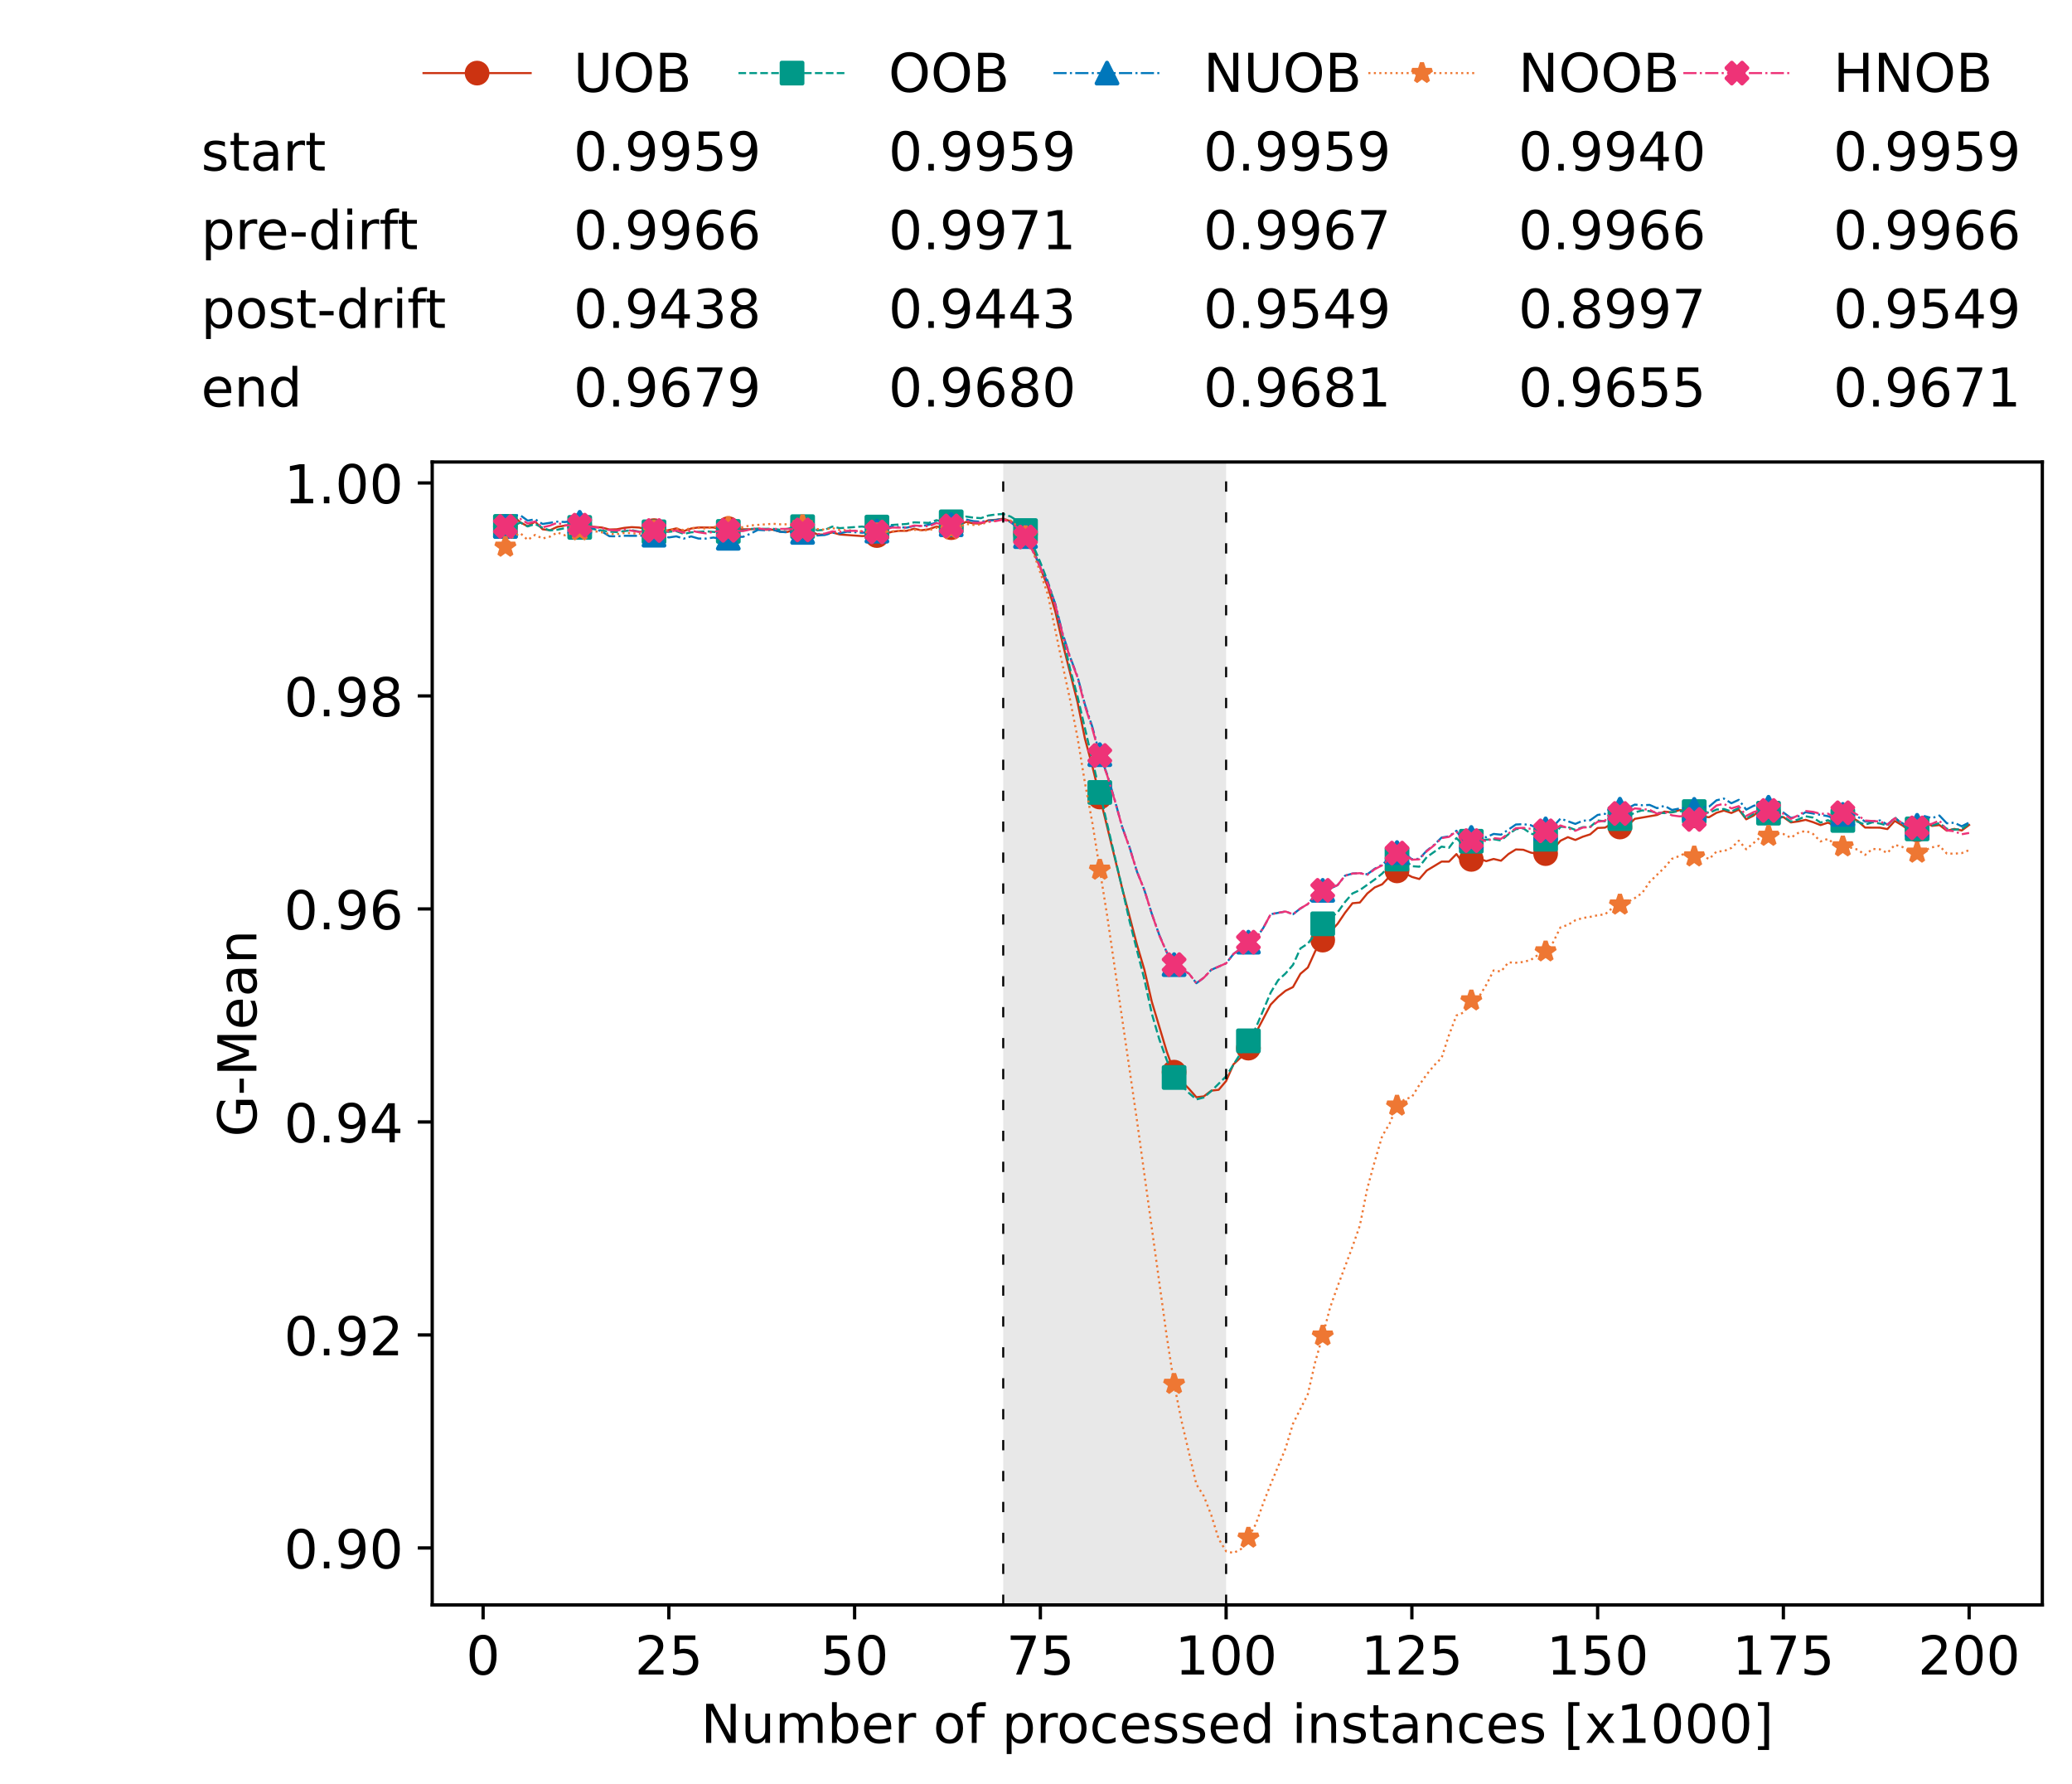 <?xml version="1.0" encoding="utf-8" standalone="no"?>
<!DOCTYPE svg PUBLIC "-//W3C//DTD SVG 1.1//EN"
  "http://www.w3.org/Graphics/SVG/1.1/DTD/svg11.dtd">
<!-- Created with matplotlib (https://matplotlib.org/) -->
<svg height="432.615pt" version="1.1" viewBox="0 0 502.65 432.615" width="502.65pt" xmlns="http://www.w3.org/2000/svg" xmlns:xlink="http://www.w3.org/1999/xlink">
 <defs>
  <style type="text/css">*{stroke-linecap:butt;stroke-linejoin:round;}</style>
 </defs>
 <g id="figure_1">
  <g id="patch_1">
   <path d="M 0 432.615 
L 502.65 432.615 
L 502.65 0 
L 0 0 
z
" style="fill:#ffffff;"/>
  </g>
  <g id="axes_1">
   <g id="patch_2">
    <path d="M 104.85 389.252 
L 495.45 389.252 
L 495.45 112.052 
L 104.85 112.052 
z
" style="fill:#ffffff;"/>
   </g>
   <g id="patch_3">
    <path clip-path="url(#p5d472c6f1a)" d="M 297.446 389.252 
L 297.446 112.052 
L 243.372 112.052 
L 243.372 389.252 
z
" style="fill:#d3d3d3;opacity:0.5;"/>
   </g>
   <g id="matplotlib.axis_1">
    <g id="xtick_1">
     <g id="line2d_1">
      <defs>
       <path d="M 0 0 
L 0 3.5 
" id="m0ff044b55e" style="stroke:#000000;stroke-width:0.8;"/>
      </defs>
      <g>
       <use style="stroke:#000000;stroke-width:0.8;" x="117.197" xlink:href="#m0ff044b55e" y="389.252"/>
      </g>
     </g>
     <g id="text_1">
      <!-- 0 -->
      <g transform="translate(113.061 406.13)scale(0.13 -0.13)">
       <defs>
        <path d="M 31.781 66.406 
Q 24.172 66.406 20.328 58.906 
Q 16.5 51.422 16.5 36.375 
Q 16.5 21.391 20.328 13.891 
Q 24.172 6.391 31.781 6.391 
Q 39.453 6.391 43.281 13.891 
Q 47.125 21.391 47.125 36.375 
Q 47.125 51.422 43.281 58.906 
Q 39.453 66.406 31.781 66.406 
z
M 31.781 74.219 
Q 44.047 74.219 50.516 64.516 
Q 56.984 54.828 56.984 36.375 
Q 56.984 17.969 50.516 8.266 
Q 44.047 -1.422 31.781 -1.422 
Q 19.531 -1.422 13.062 8.266 
Q 6.594 17.969 6.594 36.375 
Q 6.594 54.828 13.062 64.516 
Q 19.531 74.219 31.781 74.219 
z
" id="DejaVuSans-48"/>
       </defs>
       <use xlink:href="#DejaVuSans-48"/>
      </g>
     </g>
    </g>
    <g id="xtick_2">
     <g id="line2d_2">
      <g>
       <use style="stroke:#000000;stroke-width:0.8;" x="162.259" xlink:href="#m0ff044b55e" y="389.252"/>
      </g>
     </g>
     <g id="text_2">
      <!-- 25 -->
      <g transform="translate(153.988 406.13)scale(0.13 -0.13)">
       <defs>
        <path d="M 19.188 8.297 
L 53.609 8.297 
L 53.609 0 
L 7.328 0 
L 7.328 8.297 
Q 12.938 14.109 22.625 23.891 
Q 32.328 33.688 34.812 36.531 
Q 39.547 41.844 41.422 45.531 
Q 43.312 49.219 43.312 52.781 
Q 43.312 58.594 39.234 62.25 
Q 35.156 65.922 28.609 65.922 
Q 23.969 65.922 18.812 64.312 
Q 13.672 62.703 7.812 59.422 
L 7.812 69.391 
Q 13.766 71.781 18.938 73 
Q 24.125 74.219 28.422 74.219 
Q 39.75 74.219 46.484 68.547 
Q 53.219 62.891 53.219 53.422 
Q 53.219 48.922 51.531 44.891 
Q 49.859 40.875 45.406 35.406 
Q 44.188 33.984 37.641 27.219 
Q 31.109 20.453 19.188 8.297 
z
" id="DejaVuSans-50"/>
        <path d="M 10.797 72.906 
L 49.516 72.906 
L 49.516 64.594 
L 19.828 64.594 
L 19.828 46.734 
Q 21.969 47.469 24.109 47.828 
Q 26.266 48.188 28.422 48.188 
Q 40.625 48.188 47.75 41.5 
Q 54.891 34.812 54.891 23.391 
Q 54.891 11.625 47.562 5.094 
Q 40.234 -1.422 26.906 -1.422 
Q 22.312 -1.422 17.547 -0.641 
Q 12.797 0.141 7.719 1.703 
L 7.719 11.625 
Q 12.109 9.234 16.797 8.062 
Q 21.484 6.891 26.703 6.891 
Q 35.156 6.891 40.078 11.328 
Q 45.016 15.766 45.016 23.391 
Q 45.016 31 40.078 35.438 
Q 35.156 39.891 26.703 39.891 
Q 22.75 39.891 18.812 39.016 
Q 14.891 38.141 10.797 36.281 
z
" id="DejaVuSans-53"/>
       </defs>
       <use xlink:href="#DejaVuSans-50"/>
       <use x="63.623" xlink:href="#DejaVuSans-53"/>
      </g>
     </g>
    </g>
    <g id="xtick_3">
     <g id="line2d_3">
      <g>
       <use style="stroke:#000000;stroke-width:0.8;" x="207.322" xlink:href="#m0ff044b55e" y="389.252"/>
      </g>
     </g>
     <g id="text_3">
      <!-- 50 -->
      <g transform="translate(199.05 406.13)scale(0.13 -0.13)">
       <use xlink:href="#DejaVuSans-53"/>
       <use x="63.623" xlink:href="#DejaVuSans-48"/>
      </g>
     </g>
    </g>
    <g id="xtick_4">
     <g id="line2d_4">
      <g>
       <use style="stroke:#000000;stroke-width:0.8;" x="252.384" xlink:href="#m0ff044b55e" y="389.252"/>
      </g>
     </g>
     <g id="text_4">
      <!-- 75 -->
      <g transform="translate(244.113 406.13)scale(0.13 -0.13)">
       <defs>
        <path d="M 8.203 72.906 
L 55.078 72.906 
L 55.078 68.703 
L 28.609 0 
L 18.312 0 
L 43.219 64.594 
L 8.203 64.594 
z
" id="DejaVuSans-55"/>
       </defs>
       <use xlink:href="#DejaVuSans-55"/>
       <use x="63.623" xlink:href="#DejaVuSans-53"/>
      </g>
     </g>
    </g>
    <g id="xtick_5">
     <g id="line2d_5">
      <g>
       <use style="stroke:#000000;stroke-width:0.8;" x="297.446" xlink:href="#m0ff044b55e" y="389.252"/>
      </g>
     </g>
     <g id="text_5">
      <!-- 100 -->
      <g transform="translate(285.039 406.13)scale(0.13 -0.13)">
       <defs>
        <path d="M 12.406 8.297 
L 28.516 8.297 
L 28.516 63.922 
L 10.984 60.406 
L 10.984 69.391 
L 28.422 72.906 
L 38.281 72.906 
L 38.281 8.297 
L 54.391 8.297 
L 54.391 0 
L 12.406 0 
z
" id="DejaVuSans-49"/>
       </defs>
       <use xlink:href="#DejaVuSans-49"/>
       <use x="63.623" xlink:href="#DejaVuSans-48"/>
       <use x="127.246" xlink:href="#DejaVuSans-48"/>
      </g>
     </g>
    </g>
    <g id="xtick_6">
     <g id="line2d_6">
      <g>
       <use style="stroke:#000000;stroke-width:0.8;" x="342.509" xlink:href="#m0ff044b55e" y="389.252"/>
      </g>
     </g>
     <g id="text_6">
      <!-- 125 -->
      <g transform="translate(330.102 406.13)scale(0.13 -0.13)">
       <use xlink:href="#DejaVuSans-49"/>
       <use x="63.623" xlink:href="#DejaVuSans-50"/>
       <use x="127.246" xlink:href="#DejaVuSans-53"/>
      </g>
     </g>
    </g>
    <g id="xtick_7">
     <g id="line2d_7">
      <g>
       <use style="stroke:#000000;stroke-width:0.8;" x="387.571" xlink:href="#m0ff044b55e" y="389.252"/>
      </g>
     </g>
     <g id="text_7">
      <!-- 150 -->
      <g transform="translate(375.164 406.13)scale(0.13 -0.13)">
       <use xlink:href="#DejaVuSans-49"/>
       <use x="63.623" xlink:href="#DejaVuSans-53"/>
       <use x="127.246" xlink:href="#DejaVuSans-48"/>
      </g>
     </g>
    </g>
    <g id="xtick_8">
     <g id="line2d_8">
      <g>
       <use style="stroke:#000000;stroke-width:0.8;" x="432.633" xlink:href="#m0ff044b55e" y="389.252"/>
      </g>
     </g>
     <g id="text_8">
      <!-- 175 -->
      <g transform="translate(420.226 406.13)scale(0.13 -0.13)">
       <use xlink:href="#DejaVuSans-49"/>
       <use x="63.623" xlink:href="#DejaVuSans-55"/>
       <use x="127.246" xlink:href="#DejaVuSans-53"/>
      </g>
     </g>
    </g>
    <g id="xtick_9">
     <g id="line2d_9">
      <g>
       <use style="stroke:#000000;stroke-width:0.8;" x="477.695" xlink:href="#m0ff044b55e" y="389.252"/>
      </g>
     </g>
     <g id="text_9">
      <!-- 200 -->
      <g transform="translate(465.289 406.13)scale(0.13 -0.13)">
       <use xlink:href="#DejaVuSans-50"/>
       <use x="63.623" xlink:href="#DejaVuSans-48"/>
       <use x="127.246" xlink:href="#DejaVuSans-48"/>
      </g>
     </g>
    </g>
    <g id="text_10">
     <!-- Number of processed instances [x1000] -->
     <g transform="translate(170.025 422.711)scale(0.13 -0.13)">
      <defs>
       <path d="M 9.812 72.906 
L 23.094 72.906 
L 55.422 11.922 
L 55.422 72.906 
L 64.984 72.906 
L 64.984 0 
L 51.703 0 
L 19.391 60.984 
L 19.391 0 
L 9.812 0 
z
" id="DejaVuSans-78"/>
       <path d="M 8.5 21.578 
L 8.5 54.688 
L 17.484 54.688 
L 17.484 21.922 
Q 17.484 14.156 20.5 10.266 
Q 23.531 6.391 29.594 6.391 
Q 36.859 6.391 41.078 11.031 
Q 45.312 15.672 45.312 23.688 
L 45.312 54.688 
L 54.297 54.688 
L 54.297 0 
L 45.312 0 
L 45.312 8.406 
Q 42.047 3.422 37.719 1 
Q 33.406 -1.422 27.688 -1.422 
Q 18.266 -1.422 13.375 4.438 
Q 8.5 10.297 8.5 21.578 
z
M 31.109 56 
z
" id="DejaVuSans-117"/>
       <path d="M 52 44.188 
Q 55.375 50.25 60.062 53.125 
Q 64.75 56 71.094 56 
Q 79.641 56 84.281 50.016 
Q 88.922 44.047 88.922 33.016 
L 88.922 0 
L 79.891 0 
L 79.891 32.719 
Q 79.891 40.578 77.094 44.375 
Q 74.312 48.188 68.609 48.188 
Q 61.625 48.188 57.562 43.547 
Q 53.516 38.922 53.516 30.906 
L 53.516 0 
L 44.484 0 
L 44.484 32.719 
Q 44.484 40.625 41.703 44.406 
Q 38.922 48.188 33.109 48.188 
Q 26.219 48.188 22.156 43.531 
Q 18.109 38.875 18.109 30.906 
L 18.109 0 
L 9.078 0 
L 9.078 54.688 
L 18.109 54.688 
L 18.109 46.188 
Q 21.188 51.219 25.484 53.609 
Q 29.781 56 35.688 56 
Q 41.656 56 45.828 52.969 
Q 50 49.953 52 44.188 
z
" id="DejaVuSans-109"/>
       <path d="M 48.688 27.297 
Q 48.688 37.203 44.609 42.844 
Q 40.531 48.484 33.406 48.484 
Q 26.266 48.484 22.188 42.844 
Q 18.109 37.203 18.109 27.297 
Q 18.109 17.391 22.188 11.75 
Q 26.266 6.109 33.406 6.109 
Q 40.531 6.109 44.609 11.75 
Q 48.688 17.391 48.688 27.297 
z
M 18.109 46.391 
Q 20.953 51.266 25.266 53.625 
Q 29.594 56 35.594 56 
Q 45.562 56 51.781 48.094 
Q 58.016 40.188 58.016 27.297 
Q 58.016 14.406 51.781 6.484 
Q 45.562 -1.422 35.594 -1.422 
Q 29.594 -1.422 25.266 0.953 
Q 20.953 3.328 18.109 8.203 
L 18.109 0 
L 9.078 0 
L 9.078 75.984 
L 18.109 75.984 
z
" id="DejaVuSans-98"/>
       <path d="M 56.203 29.594 
L 56.203 25.203 
L 14.891 25.203 
Q 15.484 15.922 20.484 11.062 
Q 25.484 6.203 34.422 6.203 
Q 39.594 6.203 44.453 7.469 
Q 49.312 8.734 54.109 11.281 
L 54.109 2.781 
Q 49.266 0.734 44.188 -0.344 
Q 39.109 -1.422 33.891 -1.422 
Q 20.797 -1.422 13.156 6.188 
Q 5.516 13.812 5.516 26.812 
Q 5.516 40.234 12.766 48.109 
Q 20.016 56 32.328 56 
Q 43.359 56 49.781 48.891 
Q 56.203 41.797 56.203 29.594 
z
M 47.219 32.234 
Q 47.125 39.594 43.094 43.984 
Q 39.062 48.391 32.422 48.391 
Q 24.906 48.391 20.391 44.141 
Q 15.875 39.891 15.188 32.172 
z
" id="DejaVuSans-101"/>
       <path d="M 41.109 46.297 
Q 39.594 47.172 37.812 47.578 
Q 36.031 48 33.891 48 
Q 26.266 48 22.188 43.047 
Q 18.109 38.094 18.109 28.812 
L 18.109 0 
L 9.078 0 
L 9.078 54.688 
L 18.109 54.688 
L 18.109 46.188 
Q 20.953 51.172 25.484 53.578 
Q 30.031 56 36.531 56 
Q 37.453 56 38.578 55.875 
Q 39.703 55.766 41.062 55.516 
z
" id="DejaVuSans-114"/>
       <path id="DejaVuSans-32"/>
       <path d="M 30.609 48.391 
Q 23.391 48.391 19.188 42.75 
Q 14.984 37.109 14.984 27.297 
Q 14.984 17.484 19.156 11.844 
Q 23.344 6.203 30.609 6.203 
Q 37.797 6.203 41.984 11.859 
Q 46.188 17.531 46.188 27.297 
Q 46.188 37.016 41.984 42.703 
Q 37.797 48.391 30.609 48.391 
z
M 30.609 56 
Q 42.328 56 49.016 48.375 
Q 55.719 40.766 55.719 27.297 
Q 55.719 13.875 49.016 6.219 
Q 42.328 -1.422 30.609 -1.422 
Q 18.844 -1.422 12.172 6.219 
Q 5.516 13.875 5.516 27.297 
Q 5.516 40.766 12.172 48.375 
Q 18.844 56 30.609 56 
z
" id="DejaVuSans-111"/>
       <path d="M 37.109 75.984 
L 37.109 68.5 
L 28.516 68.5 
Q 23.688 68.5 21.797 66.547 
Q 19.922 64.594 19.922 59.516 
L 19.922 54.688 
L 34.719 54.688 
L 34.719 47.703 
L 19.922 47.703 
L 19.922 0 
L 10.891 0 
L 10.891 47.703 
L 2.297 47.703 
L 2.297 54.688 
L 10.891 54.688 
L 10.891 58.5 
Q 10.891 67.625 15.141 71.797 
Q 19.391 75.984 28.609 75.984 
z
" id="DejaVuSans-102"/>
       <path d="M 18.109 8.203 
L 18.109 -20.797 
L 9.078 -20.797 
L 9.078 54.688 
L 18.109 54.688 
L 18.109 46.391 
Q 20.953 51.266 25.266 53.625 
Q 29.594 56 35.594 56 
Q 45.562 56 51.781 48.094 
Q 58.016 40.188 58.016 27.297 
Q 58.016 14.406 51.781 6.484 
Q 45.562 -1.422 35.594 -1.422 
Q 29.594 -1.422 25.266 0.953 
Q 20.953 3.328 18.109 8.203 
z
M 48.688 27.297 
Q 48.688 37.203 44.609 42.844 
Q 40.531 48.484 33.406 48.484 
Q 26.266 48.484 22.188 42.844 
Q 18.109 37.203 18.109 27.297 
Q 18.109 17.391 22.188 11.75 
Q 26.266 6.109 33.406 6.109 
Q 40.531 6.109 44.609 11.75 
Q 48.688 17.391 48.688 27.297 
z
" id="DejaVuSans-112"/>
       <path d="M 48.781 52.594 
L 48.781 44.188 
Q 44.969 46.297 41.141 47.344 
Q 37.312 48.391 33.406 48.391 
Q 24.656 48.391 19.812 42.844 
Q 14.984 37.312 14.984 27.297 
Q 14.984 17.281 19.812 11.734 
Q 24.656 6.203 33.406 6.203 
Q 37.312 6.203 41.141 7.25 
Q 44.969 8.297 48.781 10.406 
L 48.781 2.094 
Q 45.016 0.344 40.984 -0.531 
Q 36.969 -1.422 32.422 -1.422 
Q 20.062 -1.422 12.781 6.344 
Q 5.516 14.109 5.516 27.297 
Q 5.516 40.672 12.859 48.328 
Q 20.219 56 33.016 56 
Q 37.156 56 41.109 55.141 
Q 45.062 54.297 48.781 52.594 
z
" id="DejaVuSans-99"/>
       <path d="M 44.281 53.078 
L 44.281 44.578 
Q 40.484 46.531 36.375 47.5 
Q 32.281 48.484 27.875 48.484 
Q 21.188 48.484 17.844 46.438 
Q 14.5 44.391 14.5 40.281 
Q 14.5 37.156 16.891 35.375 
Q 19.281 33.594 26.516 31.984 
L 29.594 31.297 
Q 39.156 29.25 43.188 25.516 
Q 47.219 21.781 47.219 15.094 
Q 47.219 7.469 41.188 3.016 
Q 35.156 -1.422 24.609 -1.422 
Q 20.219 -1.422 15.453 -0.562 
Q 10.688 0.297 5.422 2 
L 5.422 11.281 
Q 10.406 8.688 15.234 7.391 
Q 20.062 6.109 24.812 6.109 
Q 31.156 6.109 34.562 8.281 
Q 37.984 10.453 37.984 14.406 
Q 37.984 18.062 35.516 20.016 
Q 33.062 21.969 24.703 23.781 
L 21.578 24.516 
Q 13.234 26.266 9.516 29.906 
Q 5.812 33.547 5.812 39.891 
Q 5.812 47.609 11.281 51.797 
Q 16.75 56 26.812 56 
Q 31.781 56 36.172 55.266 
Q 40.578 54.547 44.281 53.078 
z
" id="DejaVuSans-115"/>
       <path d="M 45.406 46.391 
L 45.406 75.984 
L 54.391 75.984 
L 54.391 0 
L 45.406 0 
L 45.406 8.203 
Q 42.578 3.328 38.25 0.953 
Q 33.938 -1.422 27.875 -1.422 
Q 17.969 -1.422 11.734 6.484 
Q 5.516 14.406 5.516 27.297 
Q 5.516 40.188 11.734 48.094 
Q 17.969 56 27.875 56 
Q 33.938 56 38.25 53.625 
Q 42.578 51.266 45.406 46.391 
z
M 14.797 27.297 
Q 14.797 17.391 18.875 11.75 
Q 22.953 6.109 30.078 6.109 
Q 37.203 6.109 41.297 11.75 
Q 45.406 17.391 45.406 27.297 
Q 45.406 37.203 41.297 42.844 
Q 37.203 48.484 30.078 48.484 
Q 22.953 48.484 18.875 42.844 
Q 14.797 37.203 14.797 27.297 
z
" id="DejaVuSans-100"/>
       <path d="M 9.422 54.688 
L 18.406 54.688 
L 18.406 0 
L 9.422 0 
z
M 9.422 75.984 
L 18.406 75.984 
L 18.406 64.594 
L 9.422 64.594 
z
" id="DejaVuSans-105"/>
       <path d="M 54.891 33.016 
L 54.891 0 
L 45.906 0 
L 45.906 32.719 
Q 45.906 40.484 42.875 44.328 
Q 39.844 48.188 33.797 48.188 
Q 26.516 48.188 22.312 43.547 
Q 18.109 38.922 18.109 30.906 
L 18.109 0 
L 9.078 0 
L 9.078 54.688 
L 18.109 54.688 
L 18.109 46.188 
Q 21.344 51.125 25.703 53.562 
Q 30.078 56 35.797 56 
Q 45.219 56 50.047 50.172 
Q 54.891 44.344 54.891 33.016 
z
" id="DejaVuSans-110"/>
       <path d="M 18.312 70.219 
L 18.312 54.688 
L 36.812 54.688 
L 36.812 47.703 
L 18.312 47.703 
L 18.312 18.016 
Q 18.312 11.328 20.141 9.422 
Q 21.969 7.516 27.594 7.516 
L 36.812 7.516 
L 36.812 0 
L 27.594 0 
Q 17.188 0 13.234 3.875 
Q 9.281 7.766 9.281 18.016 
L 9.281 47.703 
L 2.688 47.703 
L 2.688 54.688 
L 9.281 54.688 
L 9.281 70.219 
z
" id="DejaVuSans-116"/>
       <path d="M 34.281 27.484 
Q 23.391 27.484 19.188 25 
Q 14.984 22.516 14.984 16.5 
Q 14.984 11.719 18.141 8.906 
Q 21.297 6.109 26.703 6.109 
Q 34.188 6.109 38.703 11.406 
Q 43.219 16.703 43.219 25.484 
L 43.219 27.484 
z
M 52.203 31.203 
L 52.203 0 
L 43.219 0 
L 43.219 8.297 
Q 40.141 3.328 35.547 0.953 
Q 30.953 -1.422 24.312 -1.422 
Q 15.922 -1.422 10.953 3.297 
Q 6 8.016 6 15.922 
Q 6 25.141 12.172 29.828 
Q 18.359 34.516 30.609 34.516 
L 43.219 34.516 
L 43.219 35.406 
Q 43.219 41.609 39.141 45 
Q 35.062 48.391 27.688 48.391 
Q 23 48.391 18.547 47.266 
Q 14.109 46.141 10.016 43.891 
L 10.016 52.203 
Q 14.938 54.109 19.578 55.047 
Q 24.219 56 28.609 56 
Q 40.484 56 46.344 49.844 
Q 52.203 43.703 52.203 31.203 
z
" id="DejaVuSans-97"/>
       <path d="M 8.594 75.984 
L 29.297 75.984 
L 29.297 69 
L 17.578 69 
L 17.578 -6.203 
L 29.297 -6.203 
L 29.297 -13.188 
L 8.594 -13.188 
z
" id="DejaVuSans-91"/>
       <path d="M 54.891 54.688 
L 35.109 28.078 
L 55.906 0 
L 45.312 0 
L 29.391 21.484 
L 13.484 0 
L 2.875 0 
L 24.125 28.609 
L 4.688 54.688 
L 15.281 54.688 
L 29.781 35.203 
L 44.281 54.688 
z
" id="DejaVuSans-120"/>
       <path d="M 30.422 75.984 
L 30.422 -13.188 
L 9.719 -13.188 
L 9.719 -6.203 
L 21.391 -6.203 
L 21.391 69 
L 9.719 69 
L 9.719 75.984 
z
" id="DejaVuSans-93"/>
      </defs>
      <use xlink:href="#DejaVuSans-78"/>
      <use x="74.805" xlink:href="#DejaVuSans-117"/>
      <use x="138.184" xlink:href="#DejaVuSans-109"/>
      <use x="235.596" xlink:href="#DejaVuSans-98"/>
      <use x="299.072" xlink:href="#DejaVuSans-101"/>
      <use x="360.596" xlink:href="#DejaVuSans-114"/>
      <use x="401.709" xlink:href="#DejaVuSans-32"/>
      <use x="433.496" xlink:href="#DejaVuSans-111"/>
      <use x="494.678" xlink:href="#DejaVuSans-102"/>
      <use x="529.883" xlink:href="#DejaVuSans-32"/>
      <use x="561.67" xlink:href="#DejaVuSans-112"/>
      <use x="625.146" xlink:href="#DejaVuSans-114"/>
      <use x="664.01" xlink:href="#DejaVuSans-111"/>
      <use x="725.191" xlink:href="#DejaVuSans-99"/>
      <use x="780.172" xlink:href="#DejaVuSans-101"/>
      <use x="841.695" xlink:href="#DejaVuSans-115"/>
      <use x="893.795" xlink:href="#DejaVuSans-115"/>
      <use x="945.895" xlink:href="#DejaVuSans-101"/>
      <use x="1007.418" xlink:href="#DejaVuSans-100"/>
      <use x="1070.895" xlink:href="#DejaVuSans-32"/>
      <use x="1102.682" xlink:href="#DejaVuSans-105"/>
      <use x="1130.465" xlink:href="#DejaVuSans-110"/>
      <use x="1193.844" xlink:href="#DejaVuSans-115"/>
      <use x="1245.943" xlink:href="#DejaVuSans-116"/>
      <use x="1285.152" xlink:href="#DejaVuSans-97"/>
      <use x="1346.432" xlink:href="#DejaVuSans-110"/>
      <use x="1409.811" xlink:href="#DejaVuSans-99"/>
      <use x="1464.791" xlink:href="#DejaVuSans-101"/>
      <use x="1526.314" xlink:href="#DejaVuSans-115"/>
      <use x="1578.414" xlink:href="#DejaVuSans-32"/>
      <use x="1610.201" xlink:href="#DejaVuSans-91"/>
      <use x="1649.215" xlink:href="#DejaVuSans-120"/>
      <use x="1708.395" xlink:href="#DejaVuSans-49"/>
      <use x="1772.018" xlink:href="#DejaVuSans-48"/>
      <use x="1835.641" xlink:href="#DejaVuSans-48"/>
      <use x="1899.264" xlink:href="#DejaVuSans-48"/>
      <use x="1962.887" xlink:href="#DejaVuSans-93"/>
     </g>
    </g>
   </g>
   <g id="matplotlib.axis_2">
    <g id="ytick_1">
     <g id="line2d_10">
      <defs>
       <path d="M 0 0 
L -3.5 0 
" id="m697a80df86" style="stroke:#000000;stroke-width:0.8;"/>
      </defs>
      <g>
       <use style="stroke:#000000;stroke-width:0.8;" x="104.85" xlink:href="#m697a80df86" y="375.432"/>
      </g>
     </g>
     <g id="text_11">
      <!-- 0.90 -->
      <g transform="translate(68.905 380.371)scale(0.13 -0.13)">
       <defs>
        <path d="M 10.688 12.406 
L 21 12.406 
L 21 0 
L 10.688 0 
z
" id="DejaVuSans-46"/>
        <path d="M 10.984 1.516 
L 10.984 10.5 
Q 14.703 8.734 18.5 7.812 
Q 22.312 6.891 25.984 6.891 
Q 35.75 6.891 40.891 13.453 
Q 46.047 20.016 46.781 33.406 
Q 43.953 29.203 39.594 26.953 
Q 35.25 24.703 29.984 24.703 
Q 19.047 24.703 12.672 31.312 
Q 6.297 37.938 6.297 49.422 
Q 6.297 60.641 12.938 67.422 
Q 19.578 74.219 30.609 74.219 
Q 43.266 74.219 49.922 64.516 
Q 56.594 54.828 56.594 36.375 
Q 56.594 19.141 48.406 8.859 
Q 40.234 -1.422 26.422 -1.422 
Q 22.703 -1.422 18.891 -0.688 
Q 15.094 0.047 10.984 1.516 
z
M 30.609 32.422 
Q 37.25 32.422 41.125 36.953 
Q 45.016 41.5 45.016 49.422 
Q 45.016 57.281 41.125 61.844 
Q 37.25 66.406 30.609 66.406 
Q 23.969 66.406 20.094 61.844 
Q 16.219 57.281 16.219 49.422 
Q 16.219 41.5 20.094 36.953 
Q 23.969 32.422 30.609 32.422 
z
" id="DejaVuSans-57"/>
       </defs>
       <use xlink:href="#DejaVuSans-48"/>
       <use x="63.623" xlink:href="#DejaVuSans-46"/>
       <use x="95.41" xlink:href="#DejaVuSans-57"/>
       <use x="159.033" xlink:href="#DejaVuSans-48"/>
      </g>
     </g>
    </g>
    <g id="ytick_2">
     <g id="line2d_11">
      <g>
       <use style="stroke:#000000;stroke-width:0.8;" x="104.85" xlink:href="#m697a80df86" y="323.771"/>
      </g>
     </g>
     <g id="text_12">
      <!-- 0.92 -->
      <g transform="translate(68.905 328.71)scale(0.13 -0.13)">
       <use xlink:href="#DejaVuSans-48"/>
       <use x="63.623" xlink:href="#DejaVuSans-46"/>
       <use x="95.41" xlink:href="#DejaVuSans-57"/>
       <use x="159.033" xlink:href="#DejaVuSans-50"/>
      </g>
     </g>
    </g>
    <g id="ytick_3">
     <g id="line2d_12">
      <g>
       <use style="stroke:#000000;stroke-width:0.8;" x="104.85" xlink:href="#m697a80df86" y="272.111"/>
      </g>
     </g>
     <g id="text_13">
      <!-- 0.94 -->
      <g transform="translate(68.905 277.05)scale(0.13 -0.13)">
       <defs>
        <path d="M 37.797 64.312 
L 12.891 25.391 
L 37.797 25.391 
z
M 35.203 72.906 
L 47.609 72.906 
L 47.609 25.391 
L 58.016 25.391 
L 58.016 17.188 
L 47.609 17.188 
L 47.609 0 
L 37.797 0 
L 37.797 17.188 
L 4.891 17.188 
L 4.891 26.703 
z
" id="DejaVuSans-52"/>
       </defs>
       <use xlink:href="#DejaVuSans-48"/>
       <use x="63.623" xlink:href="#DejaVuSans-46"/>
       <use x="95.41" xlink:href="#DejaVuSans-57"/>
       <use x="159.033" xlink:href="#DejaVuSans-52"/>
      </g>
     </g>
    </g>
    <g id="ytick_4">
     <g id="line2d_13">
      <g>
       <use style="stroke:#000000;stroke-width:0.8;" x="104.85" xlink:href="#m697a80df86" y="220.45"/>
      </g>
     </g>
     <g id="text_14">
      <!-- 0.96 -->
      <g transform="translate(68.905 225.389)scale(0.13 -0.13)">
       <defs>
        <path d="M 33.016 40.375 
Q 26.375 40.375 22.484 35.828 
Q 18.609 31.297 18.609 23.391 
Q 18.609 15.531 22.484 10.953 
Q 26.375 6.391 33.016 6.391 
Q 39.656 6.391 43.531 10.953 
Q 47.406 15.531 47.406 23.391 
Q 47.406 31.297 43.531 35.828 
Q 39.656 40.375 33.016 40.375 
z
M 52.594 71.297 
L 52.594 62.312 
Q 48.875 64.062 45.094 64.984 
Q 41.312 65.922 37.594 65.922 
Q 27.828 65.922 22.672 59.328 
Q 17.531 52.734 16.797 39.406 
Q 19.672 43.656 24.016 45.922 
Q 28.375 48.188 33.594 48.188 
Q 44.578 48.188 50.953 41.516 
Q 57.328 34.859 57.328 23.391 
Q 57.328 12.156 50.688 5.359 
Q 44.047 -1.422 33.016 -1.422 
Q 20.359 -1.422 13.672 8.266 
Q 6.984 17.969 6.984 36.375 
Q 6.984 53.656 15.188 63.938 
Q 23.391 74.219 37.203 74.219 
Q 40.922 74.219 44.703 73.484 
Q 48.484 72.75 52.594 71.297 
z
" id="DejaVuSans-54"/>
       </defs>
       <use xlink:href="#DejaVuSans-48"/>
       <use x="63.623" xlink:href="#DejaVuSans-46"/>
       <use x="95.41" xlink:href="#DejaVuSans-57"/>
       <use x="159.033" xlink:href="#DejaVuSans-54"/>
      </g>
     </g>
    </g>
    <g id="ytick_5">
     <g id="line2d_14">
      <g>
       <use style="stroke:#000000;stroke-width:0.8;" x="104.85" xlink:href="#m697a80df86" y="168.79"/>
      </g>
     </g>
     <g id="text_15">
      <!-- 0.98 -->
      <g transform="translate(68.905 173.729)scale(0.13 -0.13)">
       <defs>
        <path d="M 31.781 34.625 
Q 24.75 34.625 20.719 30.859 
Q 16.703 27.094 16.703 20.516 
Q 16.703 13.922 20.719 10.156 
Q 24.75 6.391 31.781 6.391 
Q 38.812 6.391 42.859 10.172 
Q 46.922 13.969 46.922 20.516 
Q 46.922 27.094 42.891 30.859 
Q 38.875 34.625 31.781 34.625 
z
M 21.922 38.812 
Q 15.578 40.375 12.031 44.719 
Q 8.5 49.078 8.5 55.328 
Q 8.5 64.062 14.719 69.141 
Q 20.953 74.219 31.781 74.219 
Q 42.672 74.219 48.875 69.141 
Q 55.078 64.062 55.078 55.328 
Q 55.078 49.078 51.531 44.719 
Q 48 40.375 41.703 38.812 
Q 48.828 37.156 52.797 32.312 
Q 56.781 27.484 56.781 20.516 
Q 56.781 9.906 50.312 4.234 
Q 43.844 -1.422 31.781 -1.422 
Q 19.734 -1.422 13.25 4.234 
Q 6.781 9.906 6.781 20.516 
Q 6.781 27.484 10.781 32.312 
Q 14.797 37.156 21.922 38.812 
z
M 18.312 54.391 
Q 18.312 48.734 21.844 45.562 
Q 25.391 42.391 31.781 42.391 
Q 38.141 42.391 41.719 45.562 
Q 45.312 48.734 45.312 54.391 
Q 45.312 60.062 41.719 63.234 
Q 38.141 66.406 31.781 66.406 
Q 25.391 66.406 21.844 63.234 
Q 18.312 60.062 18.312 54.391 
z
" id="DejaVuSans-56"/>
       </defs>
       <use xlink:href="#DejaVuSans-48"/>
       <use x="63.623" xlink:href="#DejaVuSans-46"/>
       <use x="95.41" xlink:href="#DejaVuSans-57"/>
       <use x="159.033" xlink:href="#DejaVuSans-56"/>
      </g>
     </g>
    </g>
    <g id="ytick_6">
     <g id="line2d_15">
      <g>
       <use style="stroke:#000000;stroke-width:0.8;" x="104.85" xlink:href="#m697a80df86" y="117.129"/>
      </g>
     </g>
     <g id="text_16">
      <!-- 1.00 -->
      <g transform="translate(68.905 122.068)scale(0.13 -0.13)">
       <use xlink:href="#DejaVuSans-49"/>
       <use x="63.623" xlink:href="#DejaVuSans-46"/>
       <use x="95.41" xlink:href="#DejaVuSans-48"/>
       <use x="159.033" xlink:href="#DejaVuSans-48"/>
      </g>
     </g>
    </g>
    <g id="text_17">
     <!-- G-Mean -->
     <g transform="translate(62.201 275.744)rotate(-90)scale(0.13 -0.13)">
      <defs>
       <path d="M 59.516 10.406 
L 59.516 29.984 
L 43.406 29.984 
L 43.406 38.094 
L 69.281 38.094 
L 69.281 6.781 
Q 63.578 2.734 56.688 0.656 
Q 49.812 -1.422 42 -1.422 
Q 24.906 -1.422 15.25 8.562 
Q 5.609 18.562 5.609 36.375 
Q 5.609 54.25 15.25 64.234 
Q 24.906 74.219 42 74.219 
Q 49.125 74.219 55.547 72.453 
Q 61.969 70.703 67.391 67.281 
L 67.391 56.781 
Q 61.922 61.422 55.766 63.766 
Q 49.609 66.109 42.828 66.109 
Q 29.438 66.109 22.719 58.641 
Q 16.016 51.172 16.016 36.375 
Q 16.016 21.625 22.719 14.156 
Q 29.438 6.688 42.828 6.688 
Q 48.047 6.688 52.141 7.594 
Q 56.25 8.5 59.516 10.406 
z
" id="DejaVuSans-71"/>
       <path d="M 4.891 31.391 
L 31.203 31.391 
L 31.203 23.391 
L 4.891 23.391 
z
" id="DejaVuSans-45"/>
       <path d="M 9.812 72.906 
L 24.516 72.906 
L 43.109 23.297 
L 61.812 72.906 
L 76.516 72.906 
L 76.516 0 
L 66.891 0 
L 66.891 64.016 
L 48.094 14.016 
L 38.188 14.016 
L 19.391 64.016 
L 19.391 0 
L 9.812 0 
z
" id="DejaVuSans-77"/>
      </defs>
      <use xlink:href="#DejaVuSans-71"/>
      <use x="77.49" xlink:href="#DejaVuSans-45"/>
      <use x="113.574" xlink:href="#DejaVuSans-77"/>
      <use x="199.854" xlink:href="#DejaVuSans-101"/>
      <use x="261.377" xlink:href="#DejaVuSans-97"/>
      <use x="322.656" xlink:href="#DejaVuSans-110"/>
     </g>
    </g>
   </g>
   <g id="line2d_16"/>
   <g id="line2d_17"/>
   <g id="line2d_18"/>
   <g id="line2d_19"/>
   <g id="line2d_20"/>
   <g id="line2d_21">
    <path clip-path="url(#p5d472c6f1a)" d="M 122.605 127.672 
L 124.407 124.986 
L 126.21 126.683 
L 128.012 127.632 
L 129.815 126.528 
L 131.617 128.363 
L 133.419 128.598 
L 135.222 127.776 
L 138.827 127.182 
L 144.234 127.788 
L 146.037 127.947 
L 147.839 128.419 
L 149.642 128.369 
L 151.444 128.026 
L 153.247 127.85 
L 155.049 127.95 
L 158.654 128.692 
L 160.457 128.823 
L 162.259 128.566 
L 164.062 128.157 
L 165.864 128.815 
L 167.667 128.181 
L 169.469 127.925 
L 173.074 127.94 
L 174.877 128.35 
L 176.679 128.22 
L 178.482 128.357 
L 182.087 128.361 
L 183.889 128.228 
L 185.692 128.481 
L 187.494 128.469 
L 189.297 128.981 
L 191.099 129.002 
L 192.902 128.352 
L 194.704 128.221 
L 196.507 128.736 
L 198.309 129.641 
L 200.112 129.642 
L 201.914 129.12 
L 203.717 129.629 
L 209.124 130.021 
L 212.729 129.891 
L 214.532 129.512 
L 216.334 128.989 
L 218.137 128.744 
L 219.939 128.757 
L 221.742 128.231 
L 223.544 128.604 
L 225.347 128.361 
L 227.149 127.708 
L 228.952 127.959 
L 230.754 127.978 
L 232.557 127.464 
L 234.359 126.569 
L 236.162 126.96 
L 237.964 126.962 
L 239.767 126.2 
L 241.569 126.068 
L 243.372 125.808 
L 245.174 126.435 
L 246.976 127.554 
L 248.779 129.557 
L 250.581 133.197 
L 254.186 142.324 
L 255.989 148.226 
L 257.791 156.046 
L 261.396 170.295 
L 263.199 179.168 
L 265.001 185.871 
L 272.211 215.342 
L 275.816 229.131 
L 277.619 235.192 
L 279.421 242.963 
L 283.026 254.982 
L 284.829 260.033 
L 286.631 262.254 
L 288.434 264.072 
L 290.236 266.123 
L 292.039 265.906 
L 293.841 264.522 
L 295.644 264.314 
L 297.446 262.182 
L 299.249 258.117 
L 301.051 256.421 
L 302.854 254.211 
L 304.656 250.498 
L 308.261 243.639 
L 310.064 241.773 
L 311.866 240.293 
L 313.669 239.398 
L 315.471 236.179 
L 317.274 234.657 
L 319.076 230.676 
L 320.879 228.008 
L 324.484 224.062 
L 326.286 221.398 
L 328.089 219.069 
L 329.891 218.895 
L 331.694 216.697 
L 333.496 215.23 
L 335.299 214.474 
L 337.101 212.597 
L 338.904 211.222 
L 340.706 211.738 
L 342.509 212.678 
L 344.311 213.192 
L 346.114 211.131 
L 349.719 208.966 
L 351.521 208.969 
L 353.324 207.142 
L 355.126 209.599 
L 356.928 208.432 
L 358.731 208.168 
L 360.533 208.86 
L 362.336 208.326 
L 364.138 208.757 
L 365.941 207.13 
L 367.743 206.018 
L 369.546 206.096 
L 371.348 206.785 
L 373.151 207.142 
L 374.953 207.032 
L 376.756 205.979 
L 378.558 203.911 
L 380.361 203.038 
L 382.163 203.726 
L 383.966 202.937 
L 385.768 202.36 
L 387.571 200.813 
L 389.373 200.725 
L 391.176 199.719 
L 392.978 200.582 
L 394.781 200.343 
L 396.583 198.602 
L 401.991 197.657 
L 403.793 196.842 
L 405.596 197.034 
L 407.398 196.477 
L 409.201 196.635 
L 411.003 197.87 
L 414.608 198.206 
L 416.411 197.128 
L 418.213 196.591 
L 420.016 197.181 
L 421.818 196.366 
L 423.621 198.709 
L 425.423 197.804 
L 427.226 196.169 
L 429.028 197.067 
L 430.831 198.516 
L 432.633 198.165 
L 434.436 199.469 
L 436.238 199.222 
L 438.041 198.837 
L 439.843 199.405 
L 441.646 200.112 
L 443.448 199.526 
L 445.251 200.314 
L 447.053 198.671 
L 448.856 198.069 
L 450.658 199.1 
L 452.461 200.718 
L 456.066 200.739 
L 457.868 201.08 
L 459.671 199.104 
L 461.473 200.177 
L 463.276 201.465 
L 465.078 201.271 
L 466.881 199.307 
L 468.683 200.308 
L 470.485 200.093 
L 472.288 201.481 
L 474.09 201.039 
L 475.893 201.416 
L 477.695 200.088 
L 477.695 200.088 
" style="fill:none;stroke:#cc3311;stroke-linecap:square;stroke-width:0.5;"/>
    <defs>
     <path d="M 0 2.5 
C 0.663 2.5 1.299 2.237 1.768 1.768 
C 2.237 1.299 2.5 0.663 2.5 0 
C 2.5 -0.663 2.237 -1.299 1.768 -1.768 
C 1.299 -2.237 0.663 -2.5 0 -2.5 
C -0.663 -2.5 -1.299 -2.237 -1.768 -1.768 
C -2.237 -1.299 -2.5 -0.663 -2.5 0 
C -2.5 0.663 -2.237 1.299 -1.768 1.768 
C -1.299 2.237 -0.663 2.5 0 2.5 
z
" id="md9d0b663b1" style="stroke:#cc3311;"/>
    </defs>
    <g clip-path="url(#p5d472c6f1a)">
     <use style="fill:#cc3311;stroke:#cc3311;" x="122.605" xlink:href="#md9d0b663b1" y="127.672"/>
     <use style="fill:#cc3311;stroke:#cc3311;" x="140.629" xlink:href="#md9d0b663b1" y="127.412"/>
     <use style="fill:#cc3311;stroke:#cc3311;" x="158.654" xlink:href="#md9d0b663b1" y="128.692"/>
     <use style="fill:#cc3311;stroke:#cc3311;" x="176.679" xlink:href="#md9d0b663b1" y="128.22"/>
     <use style="fill:#cc3311;stroke:#cc3311;" x="194.704" xlink:href="#md9d0b663b1" y="128.221"/>
     <use style="fill:#cc3311;stroke:#cc3311;" x="212.729" xlink:href="#md9d0b663b1" y="129.891"/>
     <use style="fill:#cc3311;stroke:#cc3311;" x="230.754" xlink:href="#md9d0b663b1" y="127.978"/>
     <use style="fill:#cc3311;stroke:#cc3311;" x="248.779" xlink:href="#md9d0b663b1" y="129.557"/>
     <use style="fill:#cc3311;stroke:#cc3311;" x="266.804" xlink:href="#md9d0b663b1" y="193.305"/>
     <use style="fill:#cc3311;stroke:#cc3311;" x="284.829" xlink:href="#md9d0b663b1" y="260.033"/>
     <use style="fill:#cc3311;stroke:#cc3311;" x="302.854" xlink:href="#md9d0b663b1" y="254.211"/>
     <use style="fill:#cc3311;stroke:#cc3311;" x="320.879" xlink:href="#md9d0b663b1" y="228.008"/>
     <use style="fill:#cc3311;stroke:#cc3311;" x="338.904" xlink:href="#md9d0b663b1" y="211.222"/>
     <use style="fill:#cc3311;stroke:#cc3311;" x="356.928" xlink:href="#md9d0b663b1" y="208.432"/>
     <use style="fill:#cc3311;stroke:#cc3311;" x="374.953" xlink:href="#md9d0b663b1" y="207.032"/>
     <use style="fill:#cc3311;stroke:#cc3311;" x="392.978" xlink:href="#md9d0b663b1" y="200.582"/>
     <use style="fill:#cc3311;stroke:#cc3311;" x="411.003" xlink:href="#md9d0b663b1" y="197.87"/>
     <use style="fill:#cc3311;stroke:#cc3311;" x="429.028" xlink:href="#md9d0b663b1" y="197.067"/>
     <use style="fill:#cc3311;stroke:#cc3311;" x="447.053" xlink:href="#md9d0b663b1" y="198.671"/>
     <use style="fill:#cc3311;stroke:#cc3311;" x="465.078" xlink:href="#md9d0b663b1" y="201.271"/>
    </g>
   </g>
   <g id="line2d_22"/>
   <g id="line2d_23"/>
   <g id="line2d_24"/>
   <g id="line2d_25"/>
   <g id="line2d_26">
    <path clip-path="url(#p5d472c6f1a)" d="M 122.605 127.672 
L 124.407 127.652 
L 126.21 126.738 
L 128.012 127.673 
L 129.815 127.097 
L 131.617 127.997 
L 133.419 128.655 
L 135.222 128.473 
L 138.827 127.731 
L 142.432 128.08 
L 147.839 128.958 
L 149.642 129.031 
L 153.247 128.588 
L 155.049 128.933 
L 158.654 128.982 
L 162.259 128.981 
L 164.062 128.83 
L 165.864 129.49 
L 167.667 129.109 
L 171.272 128.866 
L 174.877 129.14 
L 176.679 128.886 
L 178.482 128.899 
L 180.284 128.661 
L 182.087 128.267 
L 187.494 128.246 
L 189.297 128.501 
L 191.099 128.254 
L 192.902 127.733 
L 194.704 127.733 
L 196.507 127.862 
L 198.309 128.626 
L 200.112 128.499 
L 201.914 127.715 
L 203.717 128.095 
L 209.124 127.706 
L 210.927 127.959 
L 212.729 127.836 
L 216.334 127.326 
L 219.939 127.083 
L 221.742 126.685 
L 225.347 126.82 
L 227.149 126.167 
L 228.952 126.548 
L 230.754 126.561 
L 232.557 126.046 
L 234.359 125.287 
L 236.162 125.546 
L 237.964 125.675 
L 239.767 125.04 
L 241.569 124.78 
L 243.372 124.652 
L 245.174 125.291 
L 246.976 126.41 
L 248.779 128.68 
L 250.581 132.182 
L 252.384 136.407 
L 254.186 141.037 
L 255.989 146.675 
L 259.594 162.226 
L 261.396 168.912 
L 272.211 215.373 
L 274.014 223.384 
L 277.619 237.558 
L 279.421 245.834 
L 281.224 252.048 
L 283.026 257.058 
L 284.829 261.328 
L 288.434 265.106 
L 290.236 266.643 
L 292.039 266.172 
L 293.841 264.621 
L 297.446 261.045 
L 302.854 252.438 
L 304.656 249.26 
L 308.261 240.728 
L 310.064 237.741 
L 311.866 236.09 
L 313.669 234.021 
L 315.471 230.022 
L 317.274 228.853 
L 320.879 224.056 
L 324.484 221.284 
L 326.286 218.768 
L 328.089 216.699 
L 329.891 215.872 
L 333.496 213.307 
L 335.299 211.878 
L 337.101 209.989 
L 338.904 208.355 
L 340.706 208.467 
L 342.509 210.081 
L 344.311 210.206 
L 346.114 207.889 
L 349.719 205.333 
L 351.521 205.619 
L 353.324 203.256 
L 355.126 205.213 
L 356.928 204.029 
L 358.731 203.766 
L 362.336 203.534 
L 364.138 203.845 
L 365.941 202.329 
L 367.743 201.095 
L 369.546 200.915 
L 371.348 202.135 
L 373.151 202.748 
L 374.953 203.545 
L 376.756 203.01 
L 378.558 200.525 
L 380.361 200.585 
L 382.163 201.276 
L 383.966 200.621 
L 385.768 200.546 
L 387.571 198.992 
L 389.373 199.197 
L 391.176 197.672 
L 392.978 198.537 
L 394.781 198.173 
L 396.583 197.054 
L 398.386 196.546 
L 400.188 196.728 
L 401.991 197.128 
L 403.793 197.206 
L 407.398 196.739 
L 411.003 196.837 
L 412.806 196.522 
L 414.608 197.182 
L 416.411 196.343 
L 418.213 196.208 
L 420.016 196.811 
L 421.818 195.999 
L 423.621 198.621 
L 425.423 197.308 
L 427.226 196.182 
L 430.831 198.271 
L 432.633 198.074 
L 434.436 199.258 
L 436.238 198.748 
L 438.041 197.974 
L 439.843 198.294 
L 441.646 199.51 
L 443.448 198.918 
L 445.251 199.85 
L 447.053 198.987 
L 448.856 198.754 
L 450.658 199.301 
L 452.461 200.006 
L 454.263 199.435 
L 456.066 199.74 
L 457.868 200.217 
L 459.671 198.222 
L 461.473 199.934 
L 463.276 201.095 
L 465.078 201.037 
L 466.881 199.596 
L 468.683 200.219 
L 470.485 199.613 
L 472.288 201.01 
L 474.09 201.229 
L 475.893 201.079 
L 477.695 199.766 
L 477.695 199.766 
" style="fill:none;stroke:#009988;stroke-dasharray:1.85,0.8;stroke-dashoffset:0;stroke-width:0.5;"/>
    <defs>
     <path d="M -2.5 2.5 
L 2.5 2.5 
L 2.5 -2.5 
L -2.5 -2.5 
z
" id="m6585500e68" style="stroke:#009988;stroke-linejoin:miter;"/>
    </defs>
    <g clip-path="url(#p5d472c6f1a)">
     <use style="fill:#009988;stroke:#009988;stroke-linejoin:miter;" x="122.605" xlink:href="#m6585500e68" y="127.672"/>
     <use style="fill:#009988;stroke:#009988;stroke-linejoin:miter;" x="140.629" xlink:href="#m6585500e68" y="127.911"/>
     <use style="fill:#009988;stroke:#009988;stroke-linejoin:miter;" x="158.654" xlink:href="#m6585500e68" y="128.982"/>
     <use style="fill:#009988;stroke:#009988;stroke-linejoin:miter;" x="176.679" xlink:href="#m6585500e68" y="128.886"/>
     <use style="fill:#009988;stroke:#009988;stroke-linejoin:miter;" x="194.704" xlink:href="#m6585500e68" y="127.733"/>
     <use style="fill:#009988;stroke:#009988;stroke-linejoin:miter;" x="212.729" xlink:href="#m6585500e68" y="127.836"/>
     <use style="fill:#009988;stroke:#009988;stroke-linejoin:miter;" x="230.754" xlink:href="#m6585500e68" y="126.561"/>
     <use style="fill:#009988;stroke:#009988;stroke-linejoin:miter;" x="248.779" xlink:href="#m6585500e68" y="128.68"/>
     <use style="fill:#009988;stroke:#009988;stroke-linejoin:miter;" x="266.804" xlink:href="#m6585500e68" y="192.194"/>
     <use style="fill:#009988;stroke:#009988;stroke-linejoin:miter;" x="284.829" xlink:href="#m6585500e68" y="261.328"/>
     <use style="fill:#009988;stroke:#009988;stroke-linejoin:miter;" x="302.854" xlink:href="#m6585500e68" y="252.438"/>
     <use style="fill:#009988;stroke:#009988;stroke-linejoin:miter;" x="320.879" xlink:href="#m6585500e68" y="224.056"/>
     <use style="fill:#009988;stroke:#009988;stroke-linejoin:miter;" x="338.904" xlink:href="#m6585500e68" y="208.355"/>
     <use style="fill:#009988;stroke:#009988;stroke-linejoin:miter;" x="356.928" xlink:href="#m6585500e68" y="204.029"/>
     <use style="fill:#009988;stroke:#009988;stroke-linejoin:miter;" x="374.953" xlink:href="#m6585500e68" y="203.545"/>
     <use style="fill:#009988;stroke:#009988;stroke-linejoin:miter;" x="392.978" xlink:href="#m6585500e68" y="198.537"/>
     <use style="fill:#009988;stroke:#009988;stroke-linejoin:miter;" x="411.003" xlink:href="#m6585500e68" y="196.837"/>
     <use style="fill:#009988;stroke:#009988;stroke-linejoin:miter;" x="429.028" xlink:href="#m6585500e68" y="197.218"/>
     <use style="fill:#009988;stroke:#009988;stroke-linejoin:miter;" x="447.053" xlink:href="#m6585500e68" y="198.987"/>
     <use style="fill:#009988;stroke:#009988;stroke-linejoin:miter;" x="465.078" xlink:href="#m6585500e68" y="201.037"/>
    </g>
   </g>
   <g id="line2d_27"/>
   <g id="line2d_28"/>
   <g id="line2d_29"/>
   <g id="line2d_30"/>
   <g id="line2d_31">
    <path clip-path="url(#p5d472c6f1a)" d="M 122.605 127.672 
L 124.407 124.986 
L 126.21 124.961 
L 128.012 126.273 
L 129.815 125.939 
L 131.617 127.081 
L 135.222 126.517 
L 137.024 126.604 
L 138.827 126.398 
L 140.629 126.679 
L 144.234 128.252 
L 146.037 128.926 
L 147.839 130.05 
L 149.642 130.075 
L 151.444 129.949 
L 155.049 129.952 
L 158.654 129.811 
L 160.457 129.942 
L 162.259 130.348 
L 164.062 130.082 
L 165.864 130.624 
L 167.667 130.1 
L 169.469 130.619 
L 171.272 130.624 
L 173.074 130.374 
L 174.877 130.662 
L 176.679 130.552 
L 178.482 130.228 
L 180.284 130.192 
L 182.087 129.423 
L 183.889 128.508 
L 185.692 128.62 
L 187.494 128.465 
L 189.297 128.977 
L 191.099 129.123 
L 192.902 128.992 
L 194.704 129.127 
L 196.507 129.642 
L 198.309 129.876 
L 200.112 129.747 
L 201.914 129.221 
L 203.717 129.348 
L 205.519 128.958 
L 209.124 129.207 
L 210.927 129.082 
L 212.729 128.825 
L 214.532 128.436 
L 216.334 127.599 
L 218.137 127.843 
L 219.939 127.972 
L 221.742 127.57 
L 223.544 127.557 
L 225.347 127.274 
L 227.149 126.745 
L 228.952 127.122 
L 230.754 127.275 
L 234.359 126.003 
L 236.162 126.401 
L 237.964 126.528 
L 239.767 126.275 
L 241.569 126.144 
L 243.372 125.762 
L 245.174 126.66 
L 246.976 128.023 
L 248.779 130.147 
L 250.581 133.627 
L 254.186 141.333 
L 255.989 146.413 
L 257.791 153.637 
L 259.594 159.334 
L 261.396 164.075 
L 263.199 170.884 
L 265.001 176.323 
L 266.804 183.027 
L 268.606 187.883 
L 270.409 193.948 
L 272.211 200.51 
L 274.014 205.475 
L 275.816 211.382 
L 277.619 215.879 
L 279.421 221.638 
L 281.224 226.728 
L 283.026 230.924 
L 284.829 233.955 
L 286.631 235.133 
L 288.434 236.128 
L 290.236 238.466 
L 292.039 237.129 
L 293.841 235.214 
L 297.446 233.637 
L 299.249 231.347 
L 301.051 230.05 
L 302.854 228.508 
L 304.656 227.655 
L 306.459 225.065 
L 308.261 221.726 
L 311.866 221.065 
L 313.669 221.74 
L 315.471 220.335 
L 317.274 219.256 
L 319.076 217.073 
L 320.879 215.941 
L 322.681 215.515 
L 324.484 214.665 
L 326.286 212.384 
L 328.089 211.871 
L 329.891 211.774 
L 331.694 212.049 
L 333.496 210.687 
L 335.299 209.733 
L 337.101 208.092 
L 338.904 206.772 
L 340.706 207.003 
L 342.509 208.384 
L 344.311 208.281 
L 346.114 206.318 
L 347.916 204.893 
L 349.719 203.138 
L 351.521 202.838 
L 353.324 201.482 
L 355.126 204.316 
L 356.928 203.112 
L 358.731 202.584 
L 360.533 203.053 
L 362.336 202.258 
L 364.138 202.438 
L 367.743 199.97 
L 369.546 199.891 
L 371.348 200.132 
L 373.151 200.998 
L 374.953 201.027 
L 376.756 200.51 
L 378.558 198.533 
L 382.163 199.831 
L 383.966 199.053 
L 385.768 198.938 
L 387.571 197.652 
L 389.373 197.387 
L 391.176 195.135 
L 392.978 196.254 
L 394.781 196.035 
L 396.583 195.144 
L 398.386 195.299 
L 400.188 195.217 
L 401.991 196.012 
L 403.793 195.434 
L 405.596 196.446 
L 407.398 196.095 
L 409.201 195.99 
L 411.003 196.298 
L 412.806 195.857 
L 414.608 195.633 
L 416.411 194.101 
L 418.213 193.68 
L 420.016 194.813 
L 421.818 193.986 
L 423.621 196.365 
L 425.423 195.43 
L 427.226 195.004 
L 429.028 195.786 
L 430.831 197.244 
L 432.633 197.062 
L 434.436 198.366 
L 436.238 198.016 
L 438.041 196.981 
L 443.448 197.953 
L 445.251 198.624 
L 447.053 197.515 
L 448.856 197.016 
L 450.658 198.056 
L 452.461 199.261 
L 454.263 199.204 
L 456.066 198.979 
L 457.868 199.988 
L 459.671 198.444 
L 461.473 199.628 
L 463.276 200.564 
L 465.078 200.167 
L 466.881 197.929 
L 468.683 198.422 
L 470.485 197.79 
L 472.288 199.679 
L 474.09 199.53 
L 475.893 200.405 
L 477.695 199.495 
L 477.695 199.495 
" style="fill:none;stroke:#0077bb;stroke-dasharray:3.2,0.8,0.5,0.8;stroke-dashoffset:0;stroke-width:0.5;"/>
    <defs>
     <path d="M 0 -2.5 
L -2.5 2.5 
L 2.5 2.5 
z
" id="ma666a5963c" style="stroke:#0077bb;stroke-linejoin:miter;"/>
    </defs>
    <g clip-path="url(#p5d472c6f1a)">
     <use style="fill:#0077bb;stroke:#0077bb;stroke-linejoin:miter;" x="122.605" xlink:href="#ma666a5963c" y="127.672"/>
     <use style="fill:#0077bb;stroke:#0077bb;stroke-linejoin:miter;" x="140.629" xlink:href="#ma666a5963c" y="126.679"/>
     <use style="fill:#0077bb;stroke:#0077bb;stroke-linejoin:miter;" x="158.654" xlink:href="#ma666a5963c" y="129.811"/>
     <use style="fill:#0077bb;stroke:#0077bb;stroke-linejoin:miter;" x="176.679" xlink:href="#ma666a5963c" y="130.552"/>
     <use style="fill:#0077bb;stroke:#0077bb;stroke-linejoin:miter;" x="194.704" xlink:href="#ma666a5963c" y="129.127"/>
     <use style="fill:#0077bb;stroke:#0077bb;stroke-linejoin:miter;" x="212.729" xlink:href="#ma666a5963c" y="128.825"/>
     <use style="fill:#0077bb;stroke:#0077bb;stroke-linejoin:miter;" x="230.754" xlink:href="#ma666a5963c" y="127.275"/>
     <use style="fill:#0077bb;stroke:#0077bb;stroke-linejoin:miter;" x="248.779" xlink:href="#ma666a5963c" y="130.147"/>
     <use style="fill:#0077bb;stroke:#0077bb;stroke-linejoin:miter;" x="266.804" xlink:href="#ma666a5963c" y="183.027"/>
     <use style="fill:#0077bb;stroke:#0077bb;stroke-linejoin:miter;" x="284.829" xlink:href="#ma666a5963c" y="233.955"/>
     <use style="fill:#0077bb;stroke:#0077bb;stroke-linejoin:miter;" x="302.854" xlink:href="#ma666a5963c" y="228.508"/>
     <use style="fill:#0077bb;stroke:#0077bb;stroke-linejoin:miter;" x="320.879" xlink:href="#ma666a5963c" y="215.941"/>
     <use style="fill:#0077bb;stroke:#0077bb;stroke-linejoin:miter;" x="338.904" xlink:href="#ma666a5963c" y="206.772"/>
     <use style="fill:#0077bb;stroke:#0077bb;stroke-linejoin:miter;" x="356.928" xlink:href="#ma666a5963c" y="203.112"/>
     <use style="fill:#0077bb;stroke:#0077bb;stroke-linejoin:miter;" x="374.953" xlink:href="#ma666a5963c" y="201.027"/>
     <use style="fill:#0077bb;stroke:#0077bb;stroke-linejoin:miter;" x="392.978" xlink:href="#ma666a5963c" y="196.254"/>
     <use style="fill:#0077bb;stroke:#0077bb;stroke-linejoin:miter;" x="411.003" xlink:href="#ma666a5963c" y="196.298"/>
     <use style="fill:#0077bb;stroke:#0077bb;stroke-linejoin:miter;" x="429.028" xlink:href="#ma666a5963c" y="195.786"/>
     <use style="fill:#0077bb;stroke:#0077bb;stroke-linejoin:miter;" x="447.053" xlink:href="#ma666a5963c" y="197.515"/>
     <use style="fill:#0077bb;stroke:#0077bb;stroke-linejoin:miter;" x="465.078" xlink:href="#ma666a5963c" y="200.167"/>
    </g>
   </g>
   <g id="line2d_32"/>
   <g id="line2d_33"/>
   <g id="line2d_34"/>
   <g id="line2d_35"/>
   <g id="line2d_36">
    <path clip-path="url(#p5d472c6f1a)" d="M 122.605 132.632 
L 124.407 130.217 
L 126.21 129.299 
L 128.012 130.959 
L 129.815 129.726 
L 131.617 130.608 
L 133.419 130.155 
L 135.222 129.137 
L 137.024 129.83 
L 138.827 129.324 
L 140.629 128.664 
L 144.234 128.848 
L 146.037 129.118 
L 147.839 129.504 
L 149.642 129.543 
L 151.444 129.276 
L 153.247 129.318 
L 155.049 129.483 
L 156.852 128.993 
L 158.654 128.74 
L 162.259 128.723 
L 164.062 128.17 
L 165.864 128.562 
L 167.667 128.055 
L 169.469 128.057 
L 171.272 128.199 
L 173.074 127.797 
L 174.877 127.666 
L 176.679 127.803 
L 178.482 128.062 
L 180.284 127.826 
L 182.087 127.432 
L 187.494 127.036 
L 189.297 127.164 
L 191.099 127.163 
L 192.902 127.422 
L 194.704 127.409 
L 196.507 127.667 
L 198.309 128.315 
L 200.112 128.456 
L 201.914 128.062 
L 203.717 128.57 
L 205.519 128.569 
L 209.124 128.847 
L 210.927 129.358 
L 212.729 129.359 
L 214.532 128.99 
L 221.742 128.501 
L 225.347 128.632 
L 227.149 127.992 
L 228.952 128.117 
L 230.754 128.391 
L 232.557 127.876 
L 234.359 127.069 
L 236.162 127.311 
L 237.964 127.188 
L 239.767 126.558 
L 241.569 126.299 
L 243.372 125.907 
L 245.174 126.263 
L 246.976 127.764 
L 248.779 130.05 
L 250.581 133.713 
L 254.186 144.143 
L 257.791 161.338 
L 259.594 169.734 
L 261.396 178.87 
L 263.199 189.877 
L 265.001 199.595 
L 268.606 222.213 
L 275.816 271.741 
L 283.026 324.004 
L 284.829 335.666 
L 286.631 344.646 
L 290.236 360.013 
L 292.039 362.862 
L 293.841 367.463 
L 295.644 373.253 
L 297.446 376.233 
L 299.249 376.652 
L 301.051 375.707 
L 302.854 372.964 
L 304.656 369.632 
L 306.459 364.557 
L 308.261 359.979 
L 311.866 351.287 
L 313.669 345.298 
L 317.274 338.128 
L 319.076 330.267 
L 320.879 323.967 
L 322.681 317.089 
L 324.484 312.009 
L 328.089 302.398 
L 329.891 297.216 
L 331.694 288.245 
L 333.496 281.668 
L 335.299 275.553 
L 337.101 272.525 
L 338.904 268.179 
L 340.706 266.648 
L 342.509 266.065 
L 344.311 263.15 
L 346.114 260.578 
L 347.916 258.386 
L 349.719 256.58 
L 351.521 251.006 
L 353.324 246.29 
L 355.126 245.548 
L 356.928 242.669 
L 358.731 241.866 
L 360.533 238.896 
L 362.336 235.37 
L 364.138 235.625 
L 365.941 233.404 
L 367.743 233.498 
L 369.546 233.31 
L 371.348 232.817 
L 373.151 231.573 
L 374.953 230.775 
L 376.756 228.57 
L 378.558 224.926 
L 380.361 224.308 
L 382.163 223.203 
L 383.966 222.644 
L 385.768 222.374 
L 387.571 221.98 
L 389.373 221.751 
L 391.176 220.182 
L 392.978 219.416 
L 394.781 218.834 
L 396.583 217.819 
L 398.386 216.57 
L 400.188 213.899 
L 403.793 210.42 
L 405.596 208.291 
L 407.398 207.618 
L 409.201 206.746 
L 411.003 207.745 
L 412.806 207.446 
L 414.608 208.357 
L 416.411 206.538 
L 418.213 206.419 
L 420.016 205.653 
L 421.818 203.897 
L 423.621 205.982 
L 427.226 202.909 
L 429.028 202.749 
L 430.831 201.902 
L 432.633 202.274 
L 434.436 203.179 
L 436.238 202.013 
L 438.041 201.496 
L 439.843 202.276 
L 441.646 204.079 
L 443.448 203.452 
L 445.251 204.875 
L 447.053 205.311 
L 448.856 205.567 
L 450.658 206.062 
L 452.461 207.34 
L 454.263 205.896 
L 456.066 205.997 
L 457.868 206.866 
L 459.671 204.906 
L 461.473 205.399 
L 463.276 206.354 
L 465.078 206.834 
L 466.881 206.255 
L 468.683 205.512 
L 470.485 205.126 
L 472.288 207.025 
L 474.09 207.04 
L 475.893 206.911 
L 477.695 206.18 
L 477.695 206.18 
" style="fill:none;stroke:#ee7733;stroke-dasharray:0.5,0.825;stroke-dashoffset:0;stroke-width:0.5;"/>
    <defs>
     <path d="M 0 -2.5 
L -0.561 -0.773 
L -2.378 -0.773 
L -0.908 0.295 
L -1.469 2.023 
L -0 0.955 
L 1.469 2.023 
L 0.908 0.295 
L 2.378 -0.773 
L 0.561 -0.773 
z
" id="md4c3d547fe" style="stroke:#ee7733;stroke-linejoin:bevel;"/>
    </defs>
    <g clip-path="url(#p5d472c6f1a)">
     <use style="fill:#ee7733;stroke:#ee7733;stroke-linejoin:bevel;" x="122.605" xlink:href="#md4c3d547fe" y="132.632"/>
     <use style="fill:#ee7733;stroke:#ee7733;stroke-linejoin:bevel;" x="140.629" xlink:href="#md4c3d547fe" y="128.664"/>
     <use style="fill:#ee7733;stroke:#ee7733;stroke-linejoin:bevel;" x="158.654" xlink:href="#md4c3d547fe" y="128.74"/>
     <use style="fill:#ee7733;stroke:#ee7733;stroke-linejoin:bevel;" x="176.679" xlink:href="#md4c3d547fe" y="127.803"/>
     <use style="fill:#ee7733;stroke:#ee7733;stroke-linejoin:bevel;" x="194.704" xlink:href="#md4c3d547fe" y="127.409"/>
     <use style="fill:#ee7733;stroke:#ee7733;stroke-linejoin:bevel;" x="212.729" xlink:href="#md4c3d547fe" y="129.359"/>
     <use style="fill:#ee7733;stroke:#ee7733;stroke-linejoin:bevel;" x="230.754" xlink:href="#md4c3d547fe" y="128.391"/>
     <use style="fill:#ee7733;stroke:#ee7733;stroke-linejoin:bevel;" x="248.779" xlink:href="#md4c3d547fe" y="130.05"/>
     <use style="fill:#ee7733;stroke:#ee7733;stroke-linejoin:bevel;" x="266.804" xlink:href="#md4c3d547fe" y="210.962"/>
     <use style="fill:#ee7733;stroke:#ee7733;stroke-linejoin:bevel;" x="284.829" xlink:href="#md4c3d547fe" y="335.666"/>
     <use style="fill:#ee7733;stroke:#ee7733;stroke-linejoin:bevel;" x="302.854" xlink:href="#md4c3d547fe" y="372.964"/>
     <use style="fill:#ee7733;stroke:#ee7733;stroke-linejoin:bevel;" x="320.879" xlink:href="#md4c3d547fe" y="323.967"/>
     <use style="fill:#ee7733;stroke:#ee7733;stroke-linejoin:bevel;" x="338.904" xlink:href="#md4c3d547fe" y="268.179"/>
     <use style="fill:#ee7733;stroke:#ee7733;stroke-linejoin:bevel;" x="356.928" xlink:href="#md4c3d547fe" y="242.669"/>
     <use style="fill:#ee7733;stroke:#ee7733;stroke-linejoin:bevel;" x="374.953" xlink:href="#md4c3d547fe" y="230.775"/>
     <use style="fill:#ee7733;stroke:#ee7733;stroke-linejoin:bevel;" x="392.978" xlink:href="#md4c3d547fe" y="219.416"/>
     <use style="fill:#ee7733;stroke:#ee7733;stroke-linejoin:bevel;" x="411.003" xlink:href="#md4c3d547fe" y="207.745"/>
     <use style="fill:#ee7733;stroke:#ee7733;stroke-linejoin:bevel;" x="429.028" xlink:href="#md4c3d547fe" y="202.749"/>
     <use style="fill:#ee7733;stroke:#ee7733;stroke-linejoin:bevel;" x="447.053" xlink:href="#md4c3d547fe" y="205.311"/>
     <use style="fill:#ee7733;stroke:#ee7733;stroke-linejoin:bevel;" x="465.078" xlink:href="#md4c3d547fe" y="206.834"/>
    </g>
   </g>
   <g id="line2d_37"/>
   <g id="line2d_38"/>
   <g id="line2d_39"/>
   <g id="line2d_40"/>
   <g id="line2d_41">
    <path clip-path="url(#p5d472c6f1a)" d="M 122.605 127.672 
L 124.407 126.318 
L 126.21 125.849 
L 128.012 126.939 
L 129.815 126.472 
L 131.617 127.896 
L 133.419 127.468 
L 135.222 126.786 
L 137.024 127.426 
L 140.629 127.372 
L 146.037 128.102 
L 147.839 128.557 
L 149.642 128.655 
L 151.444 128.44 
L 155.049 129.011 
L 156.852 128.675 
L 160.457 128.668 
L 162.259 128.934 
L 164.062 128.667 
L 165.864 129.21 
L 167.667 128.702 
L 169.469 129.091 
L 171.272 129.363 
L 173.074 128.978 
L 174.877 128.73 
L 176.679 128.62 
L 180.284 128.795 
L 182.087 128.401 
L 183.889 128.148 
L 185.692 128.406 
L 187.494 128.275 
L 191.099 128.273 
L 194.704 128.52 
L 198.309 129.54 
L 200.112 129.411 
L 201.914 128.885 
L 203.717 129.01 
L 205.519 128.75 
L 207.322 128.746 
L 209.124 128.877 
L 210.927 129.153 
L 212.729 129.021 
L 216.334 127.964 
L 219.939 127.974 
L 221.742 127.459 
L 225.347 127.669 
L 227.149 126.894 
L 228.952 127.147 
L 230.754 127.555 
L 234.359 126.25 
L 236.162 126.767 
L 237.964 126.765 
L 239.767 126.517 
L 241.569 126.386 
L 243.372 126.004 
L 245.174 126.631 
L 246.976 128.119 
L 248.779 130.243 
L 250.581 133.723 
L 254.186 141.551 
L 255.989 146.63 
L 257.791 153.839 
L 259.594 159.535 
L 261.396 164.276 
L 263.199 171.218 
L 265.001 176.783 
L 266.804 183.235 
L 268.606 188.092 
L 270.409 194.059 
L 272.211 200.502 
L 274.014 205.596 
L 275.816 211.37 
L 277.619 215.867 
L 279.421 221.626 
L 281.224 226.853 
L 283.026 230.924 
L 284.829 233.955 
L 286.631 235.133 
L 288.434 236.128 
L 290.236 238.466 
L 292.039 237.129 
L 293.841 235.214 
L 297.446 233.637 
L 299.249 231.347 
L 301.051 230.05 
L 302.854 228.508 
L 304.656 227.655 
L 306.459 225.065 
L 308.261 221.726 
L 311.866 221.065 
L 313.669 221.74 
L 315.471 220.335 
L 317.274 219.256 
L 319.076 217.073 
L 320.879 215.941 
L 322.681 215.515 
L 324.484 214.665 
L 326.286 212.384 
L 328.089 211.871 
L 329.891 211.774 
L 331.694 212.18 
L 333.496 210.818 
L 335.299 209.863 
L 337.101 208.223 
L 338.904 206.902 
L 340.706 207.133 
L 342.509 208.514 
L 344.311 208.412 
L 346.114 206.449 
L 347.916 205.023 
L 349.719 203.268 
L 351.521 202.968 
L 353.324 201.612 
L 355.126 205.08 
L 356.928 203.876 
L 358.731 203.348 
L 360.533 204.067 
L 362.336 203.272 
L 364.138 203.451 
L 367.743 200.853 
L 369.546 200.775 
L 371.348 201.015 
L 373.151 201.881 
L 374.953 201.506 
L 376.756 201.419 
L 378.558 200.197 
L 382.163 201.495 
L 383.966 200.717 
L 385.768 200.603 
L 387.571 199.316 
L 389.373 199.051 
L 391.176 196.165 
L 392.978 197.295 
L 394.781 197.071 
L 396.583 196.062 
L 400.188 196.402 
L 401.991 197.336 
L 403.793 196.889 
L 405.596 197.749 
L 407.398 197.993 
L 409.201 197.887 
L 411.003 198.741 
L 414.608 196.891 
L 416.411 195.359 
L 418.213 194.937 
L 420.016 196.07 
L 421.818 195.515 
L 423.621 197.894 
L 425.423 196.959 
L 427.226 196.414 
L 429.028 196.567 
L 430.831 196.885 
L 432.633 197.326 
L 434.436 198.611 
L 436.238 197.737 
L 438.041 196.692 
L 439.843 196.905 
L 441.646 197.375 
L 443.448 197.334 
L 445.251 198.375 
L 447.053 197.126 
L 448.856 196.627 
L 450.658 197.667 
L 452.461 199.006 
L 456.066 199.239 
L 457.868 199.977 
L 459.671 198.433 
L 461.473 199.62 
L 463.276 200.478 
L 465.078 200.79 
L 466.881 200.081 
L 468.683 199.802 
L 470.485 199.002 
L 472.288 201.41 
L 474.09 201.603 
L 475.893 202.333 
L 477.695 202.021 
L 477.695 202.021 
" style="fill:none;stroke:#ee3377;stroke-dasharray:3.2,0.8,0.5,0.8;stroke-dashoffset:0;stroke-width:0.5;"/>
    <defs>
     <path d="M -1.25 2.5 
L 0 1.25 
L 1.25 2.5 
L 2.5 1.25 
L 1.25 0 
L 2.5 -1.25 
L 1.25 -2.5 
L 0 -1.25 
L -1.25 -2.5 
L -2.5 -1.25 
L -1.25 0 
L -2.5 1.25 
z
" id="m1fd0f92f2e" style="stroke:#ee3377;stroke-linejoin:miter;"/>
    </defs>
    <g clip-path="url(#p5d472c6f1a)">
     <use style="fill:#ee3377;stroke:#ee3377;stroke-linejoin:miter;" x="122.605" xlink:href="#m1fd0f92f2e" y="127.672"/>
     <use style="fill:#ee3377;stroke:#ee3377;stroke-linejoin:miter;" x="140.629" xlink:href="#m1fd0f92f2e" y="127.372"/>
     <use style="fill:#ee3377;stroke:#ee3377;stroke-linejoin:miter;" x="158.654" xlink:href="#m1fd0f92f2e" y="128.67"/>
     <use style="fill:#ee3377;stroke:#ee3377;stroke-linejoin:miter;" x="176.679" xlink:href="#m1fd0f92f2e" y="128.62"/>
     <use style="fill:#ee3377;stroke:#ee3377;stroke-linejoin:miter;" x="194.704" xlink:href="#m1fd0f92f2e" y="128.52"/>
     <use style="fill:#ee3377;stroke:#ee3377;stroke-linejoin:miter;" x="212.729" xlink:href="#m1fd0f92f2e" y="129.021"/>
     <use style="fill:#ee3377;stroke:#ee3377;stroke-linejoin:miter;" x="230.754" xlink:href="#m1fd0f92f2e" y="127.555"/>
     <use style="fill:#ee3377;stroke:#ee3377;stroke-linejoin:miter;" x="248.779" xlink:href="#m1fd0f92f2e" y="130.243"/>
     <use style="fill:#ee3377;stroke:#ee3377;stroke-linejoin:miter;" x="266.804" xlink:href="#m1fd0f92f2e" y="183.235"/>
     <use style="fill:#ee3377;stroke:#ee3377;stroke-linejoin:miter;" x="284.829" xlink:href="#m1fd0f92f2e" y="233.955"/>
     <use style="fill:#ee3377;stroke:#ee3377;stroke-linejoin:miter;" x="302.854" xlink:href="#m1fd0f92f2e" y="228.508"/>
     <use style="fill:#ee3377;stroke:#ee3377;stroke-linejoin:miter;" x="320.879" xlink:href="#m1fd0f92f2e" y="215.941"/>
     <use style="fill:#ee3377;stroke:#ee3377;stroke-linejoin:miter;" x="338.904" xlink:href="#m1fd0f92f2e" y="206.902"/>
     <use style="fill:#ee3377;stroke:#ee3377;stroke-linejoin:miter;" x="356.928" xlink:href="#m1fd0f92f2e" y="203.876"/>
     <use style="fill:#ee3377;stroke:#ee3377;stroke-linejoin:miter;" x="374.953" xlink:href="#m1fd0f92f2e" y="201.506"/>
     <use style="fill:#ee3377;stroke:#ee3377;stroke-linejoin:miter;" x="392.978" xlink:href="#m1fd0f92f2e" y="197.295"/>
     <use style="fill:#ee3377;stroke:#ee3377;stroke-linejoin:miter;" x="411.003" xlink:href="#m1fd0f92f2e" y="198.741"/>
     <use style="fill:#ee3377;stroke:#ee3377;stroke-linejoin:miter;" x="429.028" xlink:href="#m1fd0f92f2e" y="196.567"/>
     <use style="fill:#ee3377;stroke:#ee3377;stroke-linejoin:miter;" x="447.053" xlink:href="#m1fd0f92f2e" y="197.126"/>
     <use style="fill:#ee3377;stroke:#ee3377;stroke-linejoin:miter;" x="465.078" xlink:href="#m1fd0f92f2e" y="200.79"/>
    </g>
   </g>
   <g id="line2d_42"/>
   <g id="line2d_43"/>
   <g id="line2d_44"/>
   <g id="line2d_45"/>
   <g id="line2d_46">
    <path clip-path="url(#p5d472c6f1a)" d="M 243.372 389.252 
L 243.372 112.052 
" style="fill:none;stroke:#000000;stroke-dasharray:2.5,5;stroke-dashoffset:0;stroke-width:0.5;"/>
   </g>
   <g id="line2d_47">
    <path clip-path="url(#p5d472c6f1a)" d="M 297.446 389.252 
L 297.446 112.052 
" style="fill:none;stroke:#000000;stroke-dasharray:2.5,5;stroke-dashoffset:0;stroke-width:0.5;"/>
   </g>
   <g id="patch_4">
    <path d="M 104.85 389.252 
L 104.85 112.052 
" style="fill:none;stroke:#000000;stroke-linecap:square;stroke-linejoin:miter;stroke-width:0.8;"/>
   </g>
   <g id="patch_5">
    <path d="M 495.45 389.252 
L 495.45 112.052 
" style="fill:none;stroke:#000000;stroke-linecap:square;stroke-linejoin:miter;stroke-width:0.8;"/>
   </g>
   <g id="patch_6">
    <path d="M 104.85 389.252 
L 495.45 389.252 
" style="fill:none;stroke:#000000;stroke-linecap:square;stroke-linejoin:miter;stroke-width:0.8;"/>
   </g>
   <g id="patch_7">
    <path d="M 104.85 112.052 
L 495.45 112.052 
" style="fill:none;stroke:#000000;stroke-linecap:square;stroke-linejoin:miter;stroke-width:0.8;"/>
   </g>
   <g id="legend_1">
    <g id="line2d_48"/>
    <g id="line2d_49"/>
    <g id="text_18">
     <!--   -->
     <g transform="translate(48.8 22.278)scale(0.13 -0.13)">
      <use xlink:href="#DejaVuSans-32"/>
     </g>
    </g>
    <g id="line2d_50"/>
    <g id="line2d_51"/>
    <g id="text_19">
     <!-- start -->
     <g transform="translate(48.8 41.36)scale(0.13 -0.13)">
      <use xlink:href="#DejaVuSans-115"/>
      <use x="52.1" xlink:href="#DejaVuSans-116"/>
      <use x="91.309" xlink:href="#DejaVuSans-97"/>
      <use x="152.588" xlink:href="#DejaVuSans-114"/>
      <use x="193.701" xlink:href="#DejaVuSans-116"/>
     </g>
    </g>
    <g id="line2d_52"/>
    <g id="line2d_53"/>
    <g id="text_20">
     <!-- pre-dirft -->
     <g transform="translate(48.8 60.441)scale(0.13 -0.13)">
      <use xlink:href="#DejaVuSans-112"/>
      <use x="63.477" xlink:href="#DejaVuSans-114"/>
      <use x="102.34" xlink:href="#DejaVuSans-101"/>
      <use x="163.863" xlink:href="#DejaVuSans-45"/>
      <use x="199.947" xlink:href="#DejaVuSans-100"/>
      <use x="263.424" xlink:href="#DejaVuSans-105"/>
      <use x="291.207" xlink:href="#DejaVuSans-114"/>
      <use x="332.32" xlink:href="#DejaVuSans-102"/>
      <use x="365.775" xlink:href="#DejaVuSans-116"/>
     </g>
    </g>
    <g id="line2d_54"/>
    <g id="line2d_55"/>
    <g id="text_21">
     <!-- post-drift -->
     <g transform="translate(48.8 79.523)scale(0.13 -0.13)">
      <use xlink:href="#DejaVuSans-112"/>
      <use x="63.477" xlink:href="#DejaVuSans-111"/>
      <use x="124.658" xlink:href="#DejaVuSans-115"/>
      <use x="176.758" xlink:href="#DejaVuSans-116"/>
      <use x="215.967" xlink:href="#DejaVuSans-45"/>
      <use x="252.051" xlink:href="#DejaVuSans-100"/>
      <use x="315.527" xlink:href="#DejaVuSans-114"/>
      <use x="356.641" xlink:href="#DejaVuSans-105"/>
      <use x="384.424" xlink:href="#DejaVuSans-102"/>
      <use x="417.879" xlink:href="#DejaVuSans-116"/>
     </g>
    </g>
    <g id="line2d_56"/>
    <g id="line2d_57"/>
    <g id="text_22">
     <!-- end -->
     <g transform="translate(48.8 98.604)scale(0.13 -0.13)">
      <use xlink:href="#DejaVuSans-101"/>
      <use x="61.523" xlink:href="#DejaVuSans-110"/>
      <use x="124.902" xlink:href="#DejaVuSans-100"/>
     </g>
    </g>
    <g id="line2d_58">
     <path d="M 102.738 17.728 
L 128.738 17.728 
" style="fill:none;stroke:#cc3311;stroke-linecap:square;stroke-width:0.5;"/>
    </g>
    <g id="line2d_59">
     <g>
      <use style="fill:#cc3311;stroke:#cc3311;" x="115.738" xlink:href="#md9d0b663b1" y="17.728"/>
     </g>
    </g>
    <g id="text_23">
     <!-- UOB -->
     <g transform="translate(139.138 22.278)scale(0.13 -0.13)">
      <defs>
       <path d="M 8.688 72.906 
L 18.609 72.906 
L 18.609 28.609 
Q 18.609 16.891 22.844 11.734 
Q 27.094 6.594 36.625 6.594 
Q 46.094 6.594 50.344 11.734 
Q 54.594 16.891 54.594 28.609 
L 54.594 72.906 
L 64.5 72.906 
L 64.5 27.391 
Q 64.5 13.141 57.438 5.859 
Q 50.391 -1.422 36.625 -1.422 
Q 22.797 -1.422 15.734 5.859 
Q 8.688 13.141 8.688 27.391 
z
" id="DejaVuSans-85"/>
       <path d="M 39.406 66.219 
Q 28.656 66.219 22.328 58.203 
Q 16.016 50.203 16.016 36.375 
Q 16.016 22.609 22.328 14.594 
Q 28.656 6.594 39.406 6.594 
Q 50.141 6.594 56.422 14.594 
Q 62.703 22.609 62.703 36.375 
Q 62.703 50.203 56.422 58.203 
Q 50.141 66.219 39.406 66.219 
z
M 39.406 74.219 
Q 54.734 74.219 63.906 63.938 
Q 73.094 53.656 73.094 36.375 
Q 73.094 19.141 63.906 8.859 
Q 54.734 -1.422 39.406 -1.422 
Q 24.031 -1.422 14.812 8.828 
Q 5.609 19.094 5.609 36.375 
Q 5.609 53.656 14.812 63.938 
Q 24.031 74.219 39.406 74.219 
z
" id="DejaVuSans-79"/>
       <path d="M 19.672 34.812 
L 19.672 8.109 
L 35.5 8.109 
Q 43.453 8.109 47.281 11.406 
Q 51.125 14.703 51.125 21.484 
Q 51.125 28.328 47.281 31.562 
Q 43.453 34.812 35.5 34.812 
z
M 19.672 64.797 
L 19.672 42.828 
L 34.281 42.828 
Q 41.5 42.828 45.031 45.531 
Q 48.578 48.25 48.578 53.812 
Q 48.578 59.328 45.031 62.062 
Q 41.5 64.797 34.281 64.797 
z
M 9.812 72.906 
L 35.016 72.906 
Q 46.297 72.906 52.391 68.219 
Q 58.5 63.531 58.5 54.891 
Q 58.5 48.188 55.375 44.234 
Q 52.25 40.281 46.188 39.312 
Q 53.469 37.75 57.5 32.781 
Q 61.531 27.828 61.531 20.406 
Q 61.531 10.641 54.891 5.312 
Q 48.25 0 35.984 0 
L 9.812 0 
z
" id="DejaVuSans-66"/>
      </defs>
      <use xlink:href="#DejaVuSans-85"/>
      <use x="73.193" xlink:href="#DejaVuSans-79"/>
      <use x="151.904" xlink:href="#DejaVuSans-66"/>
     </g>
    </g>
    <g id="line2d_60"/>
    <g id="line2d_61"/>
    <g id="text_24">
     <!-- 0.9959 -->
     <g transform="translate(139.138 41.36)scale(0.13 -0.13)">
      <use xlink:href="#DejaVuSans-48"/>
      <use x="63.623" xlink:href="#DejaVuSans-46"/>
      <use x="95.41" xlink:href="#DejaVuSans-57"/>
      <use x="159.033" xlink:href="#DejaVuSans-57"/>
      <use x="222.656" xlink:href="#DejaVuSans-53"/>
      <use x="286.279" xlink:href="#DejaVuSans-57"/>
     </g>
    </g>
    <g id="line2d_62"/>
    <g id="line2d_63"/>
    <g id="text_25">
     <!-- 0.9966 -->
     <g transform="translate(139.138 60.441)scale(0.13 -0.13)">
      <use xlink:href="#DejaVuSans-48"/>
      <use x="63.623" xlink:href="#DejaVuSans-46"/>
      <use x="95.41" xlink:href="#DejaVuSans-57"/>
      <use x="159.033" xlink:href="#DejaVuSans-57"/>
      <use x="222.656" xlink:href="#DejaVuSans-54"/>
      <use x="286.279" xlink:href="#DejaVuSans-54"/>
     </g>
    </g>
    <g id="line2d_64"/>
    <g id="line2d_65"/>
    <g id="text_26">
     <!-- 0.9438 -->
     <g transform="translate(139.138 79.523)scale(0.13 -0.13)">
      <defs>
       <path d="M 40.578 39.312 
Q 47.656 37.797 51.625 33 
Q 55.609 28.219 55.609 21.188 
Q 55.609 10.406 48.188 4.484 
Q 40.766 -1.422 27.094 -1.422 
Q 22.516 -1.422 17.656 -0.516 
Q 12.797 0.391 7.625 2.203 
L 7.625 11.719 
Q 11.719 9.328 16.594 8.109 
Q 21.484 6.891 26.812 6.891 
Q 36.078 6.891 40.938 10.547 
Q 45.797 14.203 45.797 21.188 
Q 45.797 27.641 41.281 31.266 
Q 36.766 34.906 28.719 34.906 
L 20.219 34.906 
L 20.219 43.016 
L 29.109 43.016 
Q 36.375 43.016 40.234 45.922 
Q 44.094 48.828 44.094 54.297 
Q 44.094 59.906 40.109 62.906 
Q 36.141 65.922 28.719 65.922 
Q 24.656 65.922 20.016 65.031 
Q 15.375 64.156 9.812 62.312 
L 9.812 71.094 
Q 15.438 72.656 20.344 73.438 
Q 25.25 74.219 29.594 74.219 
Q 40.828 74.219 47.359 69.109 
Q 53.906 64.016 53.906 55.328 
Q 53.906 49.266 50.438 45.094 
Q 46.969 40.922 40.578 39.312 
z
" id="DejaVuSans-51"/>
      </defs>
      <use xlink:href="#DejaVuSans-48"/>
      <use x="63.623" xlink:href="#DejaVuSans-46"/>
      <use x="95.41" xlink:href="#DejaVuSans-57"/>
      <use x="159.033" xlink:href="#DejaVuSans-52"/>
      <use x="222.656" xlink:href="#DejaVuSans-51"/>
      <use x="286.279" xlink:href="#DejaVuSans-56"/>
     </g>
    </g>
    <g id="line2d_66"/>
    <g id="line2d_67"/>
    <g id="text_27">
     <!-- 0.9679 -->
     <g transform="translate(139.138 98.604)scale(0.13 -0.13)">
      <use xlink:href="#DejaVuSans-48"/>
      <use x="63.623" xlink:href="#DejaVuSans-46"/>
      <use x="95.41" xlink:href="#DejaVuSans-57"/>
      <use x="159.033" xlink:href="#DejaVuSans-54"/>
      <use x="222.656" xlink:href="#DejaVuSans-55"/>
      <use x="286.279" xlink:href="#DejaVuSans-57"/>
     </g>
    </g>
    <g id="line2d_68">
     <path d="M 179.144 17.728 
L 205.144 17.728 
" style="fill:none;stroke:#009988;stroke-dasharray:1.85,0.8;stroke-dashoffset:0;stroke-width:0.5;"/>
    </g>
    <g id="line2d_69">
     <g>
      <use style="fill:#009988;stroke:#009988;stroke-linejoin:miter;" x="192.144" xlink:href="#m6585500e68" y="17.728"/>
     </g>
    </g>
    <g id="text_28">
     <!-- OOB -->
     <g transform="translate(215.544 22.278)scale(0.13 -0.13)">
      <use xlink:href="#DejaVuSans-79"/>
      <use x="78.711" xlink:href="#DejaVuSans-79"/>
      <use x="157.422" xlink:href="#DejaVuSans-66"/>
     </g>
    </g>
    <g id="line2d_70"/>
    <g id="line2d_71"/>
    <g id="text_29">
     <!-- 0.9959 -->
     <g transform="translate(215.544 41.36)scale(0.13 -0.13)">
      <use xlink:href="#DejaVuSans-48"/>
      <use x="63.623" xlink:href="#DejaVuSans-46"/>
      <use x="95.41" xlink:href="#DejaVuSans-57"/>
      <use x="159.033" xlink:href="#DejaVuSans-57"/>
      <use x="222.656" xlink:href="#DejaVuSans-53"/>
      <use x="286.279" xlink:href="#DejaVuSans-57"/>
     </g>
    </g>
    <g id="line2d_72"/>
    <g id="line2d_73"/>
    <g id="text_30">
     <!-- 0.9971 -->
     <g transform="translate(215.544 60.441)scale(0.13 -0.13)">
      <use xlink:href="#DejaVuSans-48"/>
      <use x="63.623" xlink:href="#DejaVuSans-46"/>
      <use x="95.41" xlink:href="#DejaVuSans-57"/>
      <use x="159.033" xlink:href="#DejaVuSans-57"/>
      <use x="222.656" xlink:href="#DejaVuSans-55"/>
      <use x="286.279" xlink:href="#DejaVuSans-49"/>
     </g>
    </g>
    <g id="line2d_74"/>
    <g id="line2d_75"/>
    <g id="text_31">
     <!-- 0.9443 -->
     <g transform="translate(215.544 79.523)scale(0.13 -0.13)">
      <use xlink:href="#DejaVuSans-48"/>
      <use x="63.623" xlink:href="#DejaVuSans-46"/>
      <use x="95.41" xlink:href="#DejaVuSans-57"/>
      <use x="159.033" xlink:href="#DejaVuSans-52"/>
      <use x="222.656" xlink:href="#DejaVuSans-52"/>
      <use x="286.279" xlink:href="#DejaVuSans-51"/>
     </g>
    </g>
    <g id="line2d_76"/>
    <g id="line2d_77"/>
    <g id="text_32">
     <!-- 0.9680 -->
     <g transform="translate(215.544 98.604)scale(0.13 -0.13)">
      <use xlink:href="#DejaVuSans-48"/>
      <use x="63.623" xlink:href="#DejaVuSans-46"/>
      <use x="95.41" xlink:href="#DejaVuSans-57"/>
      <use x="159.033" xlink:href="#DejaVuSans-54"/>
      <use x="222.656" xlink:href="#DejaVuSans-56"/>
      <use x="286.279" xlink:href="#DejaVuSans-48"/>
     </g>
    </g>
    <g id="line2d_78">
     <path d="M 255.55 17.728 
L 281.55 17.728 
" style="fill:none;stroke:#0077bb;stroke-dasharray:3.2,0.8,0.5,0.8;stroke-dashoffset:0;stroke-width:0.5;"/>
    </g>
    <g id="line2d_79">
     <g>
      <use style="fill:#0077bb;stroke:#0077bb;stroke-linejoin:miter;" x="268.55" xlink:href="#ma666a5963c" y="17.728"/>
     </g>
    </g>
    <g id="text_33">
     <!-- NUOB -->
     <g transform="translate(291.95 22.278)scale(0.13 -0.13)">
      <use xlink:href="#DejaVuSans-78"/>
      <use x="74.805" xlink:href="#DejaVuSans-85"/>
      <use x="147.998" xlink:href="#DejaVuSans-79"/>
      <use x="226.709" xlink:href="#DejaVuSans-66"/>
     </g>
    </g>
    <g id="line2d_80"/>
    <g id="line2d_81"/>
    <g id="text_34">
     <!-- 0.9959 -->
     <g transform="translate(291.95 41.36)scale(0.13 -0.13)">
      <use xlink:href="#DejaVuSans-48"/>
      <use x="63.623" xlink:href="#DejaVuSans-46"/>
      <use x="95.41" xlink:href="#DejaVuSans-57"/>
      <use x="159.033" xlink:href="#DejaVuSans-57"/>
      <use x="222.656" xlink:href="#DejaVuSans-53"/>
      <use x="286.279" xlink:href="#DejaVuSans-57"/>
     </g>
    </g>
    <g id="line2d_82"/>
    <g id="line2d_83"/>
    <g id="text_35">
     <!-- 0.9967 -->
     <g transform="translate(291.95 60.441)scale(0.13 -0.13)">
      <use xlink:href="#DejaVuSans-48"/>
      <use x="63.623" xlink:href="#DejaVuSans-46"/>
      <use x="95.41" xlink:href="#DejaVuSans-57"/>
      <use x="159.033" xlink:href="#DejaVuSans-57"/>
      <use x="222.656" xlink:href="#DejaVuSans-54"/>
      <use x="286.279" xlink:href="#DejaVuSans-55"/>
     </g>
    </g>
    <g id="line2d_84"/>
    <g id="line2d_85"/>
    <g id="text_36">
     <!-- 0.9549 -->
     <g transform="translate(291.95 79.523)scale(0.13 -0.13)">
      <use xlink:href="#DejaVuSans-48"/>
      <use x="63.623" xlink:href="#DejaVuSans-46"/>
      <use x="95.41" xlink:href="#DejaVuSans-57"/>
      <use x="159.033" xlink:href="#DejaVuSans-53"/>
      <use x="222.656" xlink:href="#DejaVuSans-52"/>
      <use x="286.279" xlink:href="#DejaVuSans-57"/>
     </g>
    </g>
    <g id="line2d_86"/>
    <g id="line2d_87"/>
    <g id="text_37">
     <!-- 0.9681 -->
     <g transform="translate(291.95 98.604)scale(0.13 -0.13)">
      <use xlink:href="#DejaVuSans-48"/>
      <use x="63.623" xlink:href="#DejaVuSans-46"/>
      <use x="95.41" xlink:href="#DejaVuSans-57"/>
      <use x="159.033" xlink:href="#DejaVuSans-54"/>
      <use x="222.656" xlink:href="#DejaVuSans-56"/>
      <use x="286.279" xlink:href="#DejaVuSans-49"/>
     </g>
    </g>
    <g id="line2d_88">
     <path d="M 331.956 17.728 
L 357.956 17.728 
" style="fill:none;stroke:#ee7733;stroke-dasharray:0.5,0.825;stroke-dashoffset:0;stroke-width:0.5;"/>
    </g>
    <g id="line2d_89">
     <g>
      <use style="fill:#ee7733;stroke:#ee7733;stroke-linejoin:bevel;" x="344.956" xlink:href="#md4c3d547fe" y="17.728"/>
     </g>
    </g>
    <g id="text_38">
     <!-- NOOB -->
     <g transform="translate(368.356 22.278)scale(0.13 -0.13)">
      <use xlink:href="#DejaVuSans-78"/>
      <use x="74.805" xlink:href="#DejaVuSans-79"/>
      <use x="153.516" xlink:href="#DejaVuSans-79"/>
      <use x="232.227" xlink:href="#DejaVuSans-66"/>
     </g>
    </g>
    <g id="line2d_90"/>
    <g id="line2d_91"/>
    <g id="text_39">
     <!-- 0.9940 -->
     <g transform="translate(368.356 41.36)scale(0.13 -0.13)">
      <use xlink:href="#DejaVuSans-48"/>
      <use x="63.623" xlink:href="#DejaVuSans-46"/>
      <use x="95.41" xlink:href="#DejaVuSans-57"/>
      <use x="159.033" xlink:href="#DejaVuSans-57"/>
      <use x="222.656" xlink:href="#DejaVuSans-52"/>
      <use x="286.279" xlink:href="#DejaVuSans-48"/>
     </g>
    </g>
    <g id="line2d_92"/>
    <g id="line2d_93"/>
    <g id="text_40">
     <!-- 0.9966 -->
     <g transform="translate(368.356 60.441)scale(0.13 -0.13)">
      <use xlink:href="#DejaVuSans-48"/>
      <use x="63.623" xlink:href="#DejaVuSans-46"/>
      <use x="95.41" xlink:href="#DejaVuSans-57"/>
      <use x="159.033" xlink:href="#DejaVuSans-57"/>
      <use x="222.656" xlink:href="#DejaVuSans-54"/>
      <use x="286.279" xlink:href="#DejaVuSans-54"/>
     </g>
    </g>
    <g id="line2d_94"/>
    <g id="line2d_95"/>
    <g id="text_41">
     <!-- 0.8997 -->
     <g transform="translate(368.356 79.523)scale(0.13 -0.13)">
      <use xlink:href="#DejaVuSans-48"/>
      <use x="63.623" xlink:href="#DejaVuSans-46"/>
      <use x="95.41" xlink:href="#DejaVuSans-56"/>
      <use x="159.033" xlink:href="#DejaVuSans-57"/>
      <use x="222.656" xlink:href="#DejaVuSans-57"/>
      <use x="286.279" xlink:href="#DejaVuSans-55"/>
     </g>
    </g>
    <g id="line2d_96"/>
    <g id="line2d_97"/>
    <g id="text_42">
     <!-- 0.9655 -->
     <g transform="translate(368.356 98.604)scale(0.13 -0.13)">
      <use xlink:href="#DejaVuSans-48"/>
      <use x="63.623" xlink:href="#DejaVuSans-46"/>
      <use x="95.41" xlink:href="#DejaVuSans-57"/>
      <use x="159.033" xlink:href="#DejaVuSans-54"/>
      <use x="222.656" xlink:href="#DejaVuSans-53"/>
      <use x="286.279" xlink:href="#DejaVuSans-53"/>
     </g>
    </g>
    <g id="line2d_98">
     <path d="M 408.362 17.728 
L 434.362 17.728 
" style="fill:none;stroke:#ee3377;stroke-dasharray:3.2,0.8,0.5,0.8;stroke-dashoffset:0;stroke-width:0.5;"/>
    </g>
    <g id="line2d_99">
     <g>
      <use style="fill:#ee3377;stroke:#ee3377;stroke-linejoin:miter;" x="421.362" xlink:href="#m1fd0f92f2e" y="17.728"/>
     </g>
    </g>
    <g id="text_43">
     <!-- HNOB -->
     <g transform="translate(444.762 22.278)scale(0.13 -0.13)">
      <defs>
       <path d="M 9.812 72.906 
L 19.672 72.906 
L 19.672 43.016 
L 55.516 43.016 
L 55.516 72.906 
L 65.375 72.906 
L 65.375 0 
L 55.516 0 
L 55.516 34.719 
L 19.672 34.719 
L 19.672 0 
L 9.812 0 
z
" id="DejaVuSans-72"/>
      </defs>
      <use xlink:href="#DejaVuSans-72"/>
      <use x="75.195" xlink:href="#DejaVuSans-78"/>
      <use x="150" xlink:href="#DejaVuSans-79"/>
      <use x="228.711" xlink:href="#DejaVuSans-66"/>
     </g>
    </g>
    <g id="line2d_100"/>
    <g id="line2d_101"/>
    <g id="text_44">
     <!-- 0.9959 -->
     <g transform="translate(444.762 41.36)scale(0.13 -0.13)">
      <use xlink:href="#DejaVuSans-48"/>
      <use x="63.623" xlink:href="#DejaVuSans-46"/>
      <use x="95.41" xlink:href="#DejaVuSans-57"/>
      <use x="159.033" xlink:href="#DejaVuSans-57"/>
      <use x="222.656" xlink:href="#DejaVuSans-53"/>
      <use x="286.279" xlink:href="#DejaVuSans-57"/>
     </g>
    </g>
    <g id="line2d_102"/>
    <g id="line2d_103"/>
    <g id="text_45">
     <!-- 0.9966 -->
     <g transform="translate(444.762 60.441)scale(0.13 -0.13)">
      <use xlink:href="#DejaVuSans-48"/>
      <use x="63.623" xlink:href="#DejaVuSans-46"/>
      <use x="95.41" xlink:href="#DejaVuSans-57"/>
      <use x="159.033" xlink:href="#DejaVuSans-57"/>
      <use x="222.656" xlink:href="#DejaVuSans-54"/>
      <use x="286.279" xlink:href="#DejaVuSans-54"/>
     </g>
    </g>
    <g id="line2d_104"/>
    <g id="line2d_105"/>
    <g id="text_46">
     <!-- 0.9549 -->
     <g transform="translate(444.762 79.523)scale(0.13 -0.13)">
      <use xlink:href="#DejaVuSans-48"/>
      <use x="63.623" xlink:href="#DejaVuSans-46"/>
      <use x="95.41" xlink:href="#DejaVuSans-57"/>
      <use x="159.033" xlink:href="#DejaVuSans-53"/>
      <use x="222.656" xlink:href="#DejaVuSans-52"/>
      <use x="286.279" xlink:href="#DejaVuSans-57"/>
     </g>
    </g>
    <g id="line2d_106"/>
    <g id="line2d_107"/>
    <g id="text_47">
     <!-- 0.9671 -->
     <g transform="translate(444.762 98.604)scale(0.13 -0.13)">
      <use xlink:href="#DejaVuSans-48"/>
      <use x="63.623" xlink:href="#DejaVuSans-46"/>
      <use x="95.41" xlink:href="#DejaVuSans-57"/>
      <use x="159.033" xlink:href="#DejaVuSans-54"/>
      <use x="222.656" xlink:href="#DejaVuSans-55"/>
      <use x="286.279" xlink:href="#DejaVuSans-49"/>
     </g>
    </g>
   </g>
  </g>
 </g>
 <defs>
  <clipPath id="p5d472c6f1a">
   <rect height="277.2" width="390.6" x="104.85" y="112.052"/>
  </clipPath>
 </defs>
</svg>
